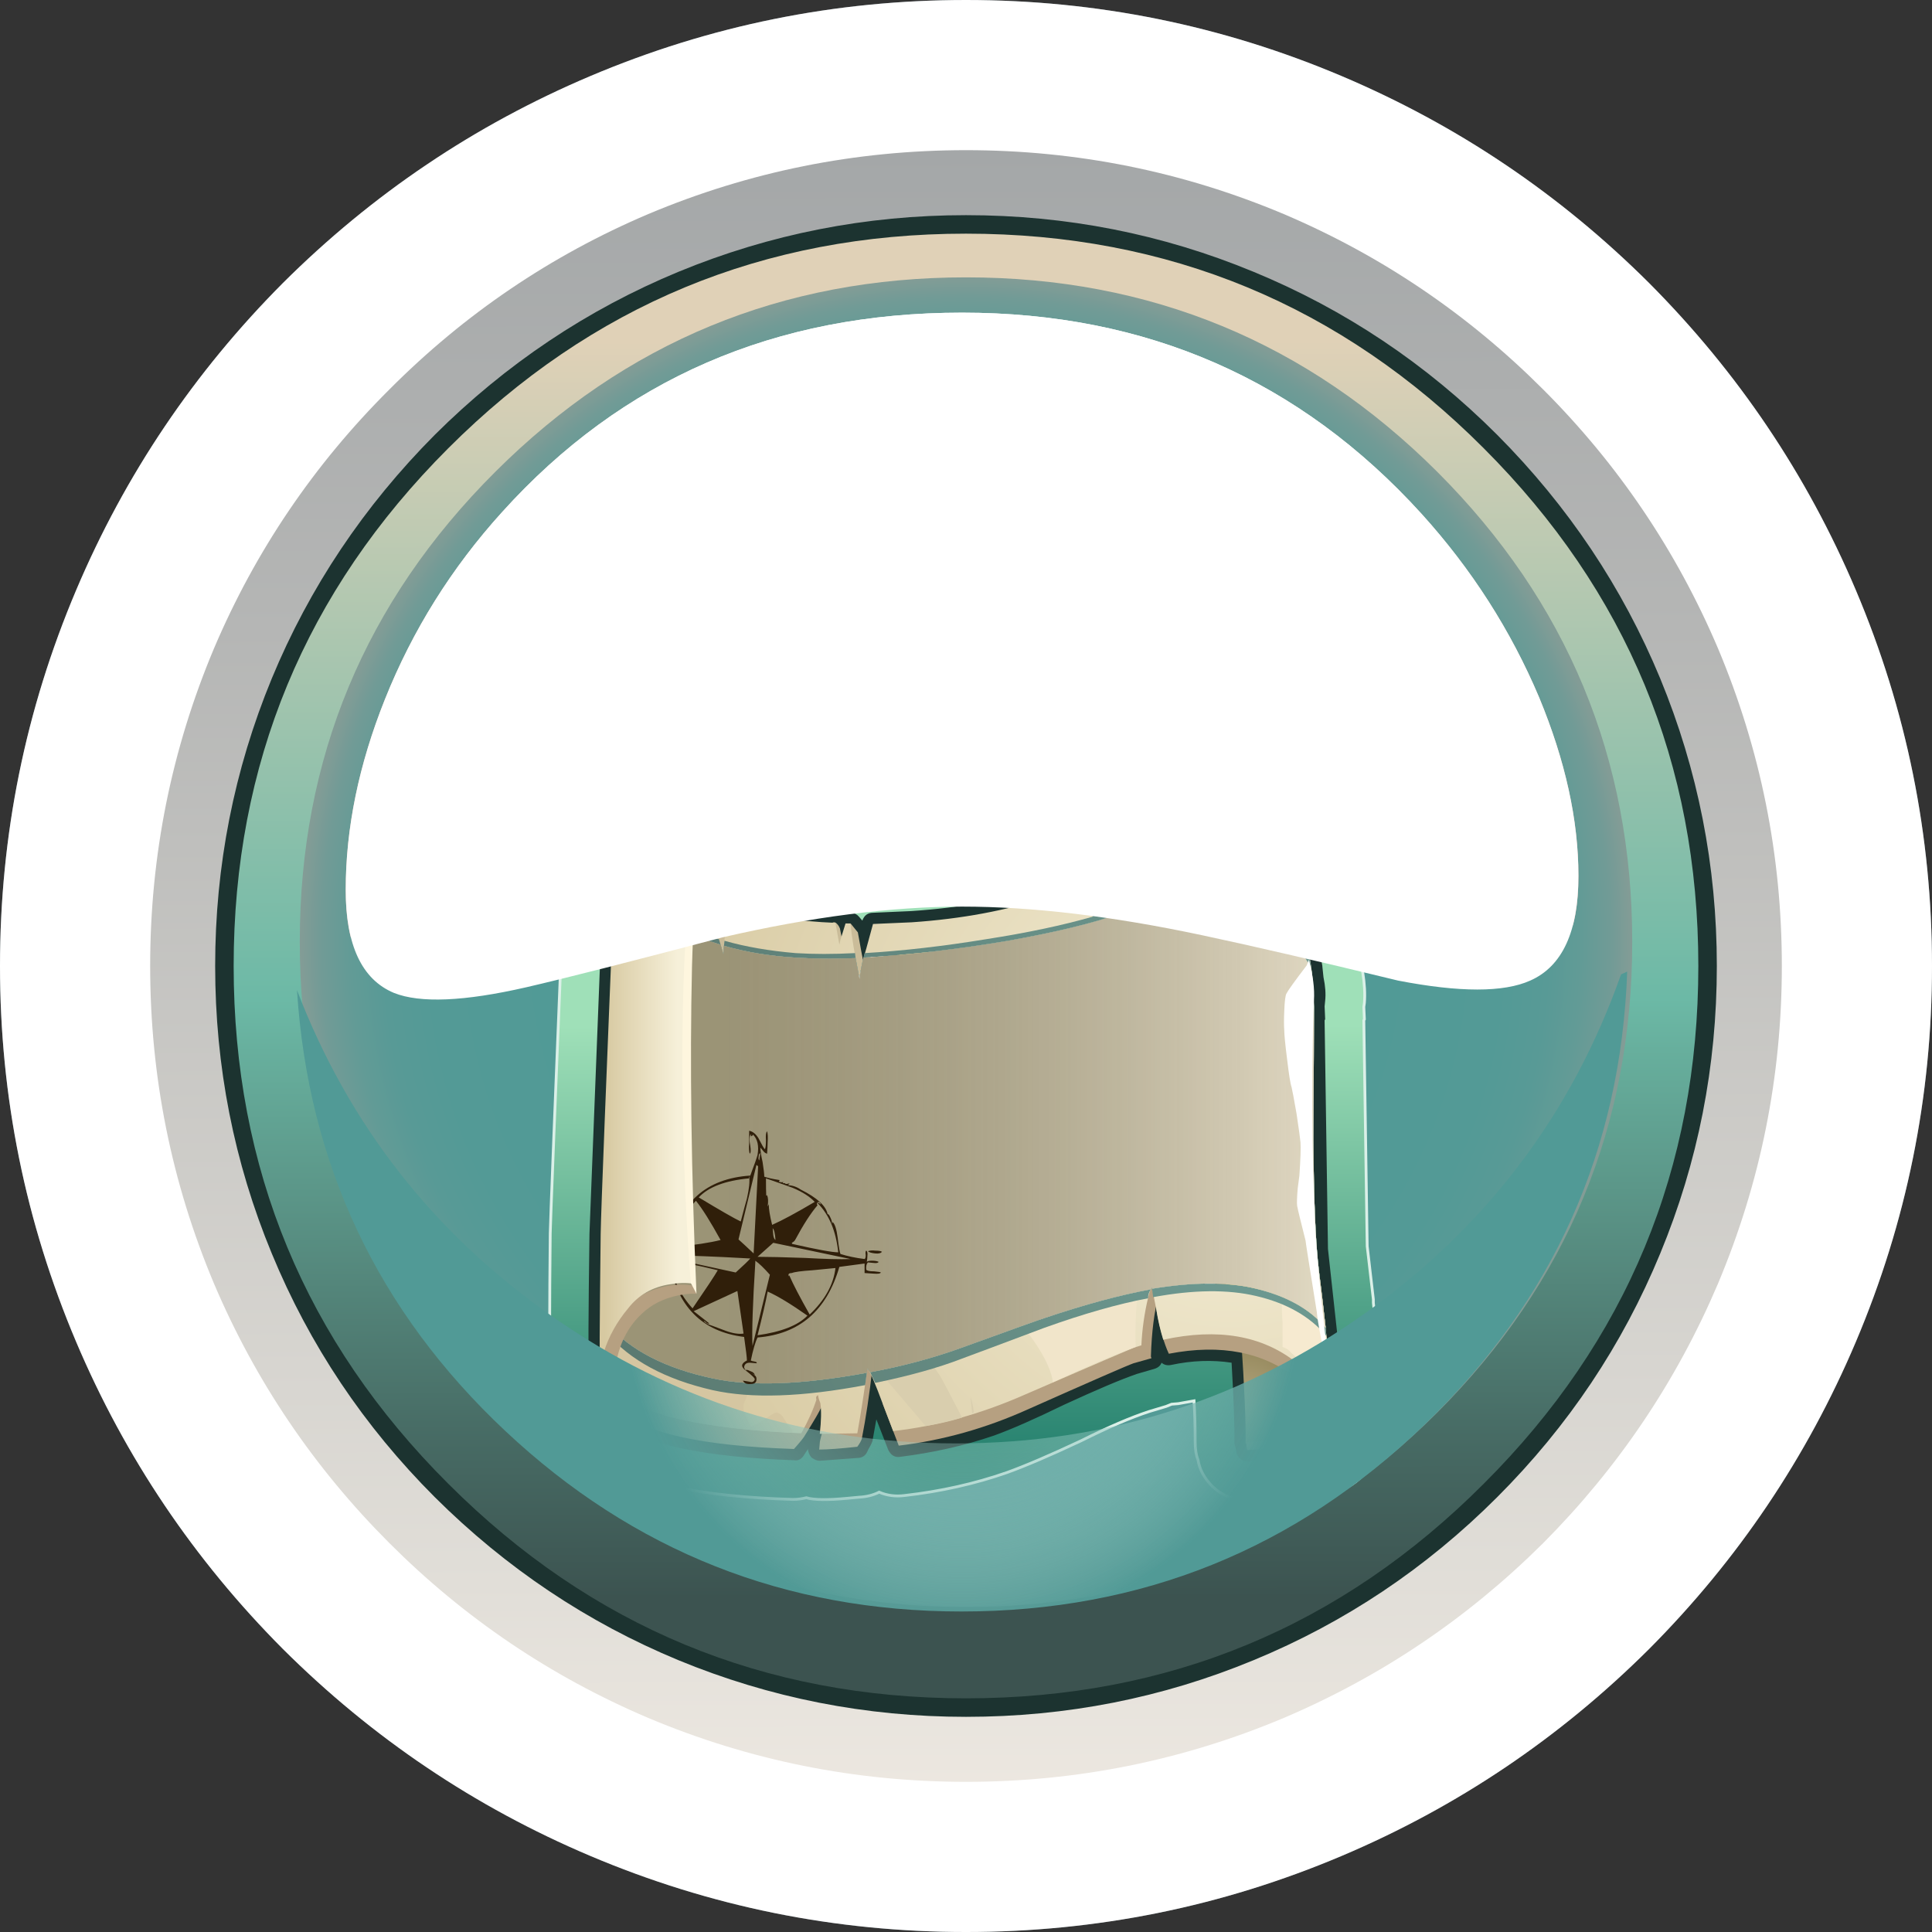 <?xml version="1.0" encoding="iso-8859-1"?>
<!-- Generator: Adobe Illustrator 15.1.0, SVG Export Plug-In . SVG Version: 6.00 Build 0)  -->
<!DOCTYPE svg PUBLIC "-//W3C//DTD SVG 1.1//EN" "http://www.w3.org/Graphics/SVG/1.1/DTD/svg11.dtd">
<svg version="1.1" id="Layer_26" xmlns="http://www.w3.org/2000/svg" xmlns:xlink="http://www.w3.org/1999/xlink" x="0px" y="0px"
	 width="172.4px" height="172.4px" viewBox="0 0 172.4 172.4" style="enable-background:new 0 0 172.4 172.4;" xml:space="preserve"
	>
<rect x="0" y="0" width="172.4" height="172.4" fill="#333333" stroke="none"/>
<symbol  id="FlashAICB_x2F_Layer_26_x2F__x3C_Path_x3E_" viewBox="0 -118.65 118.9 118.65">
	<g id="Layer_1_2_">
		
			<radialGradient id="SVGID_1_" cx="59.45" cy="-59.325" r="59.388" gradientTransform="matrix(1 0 0 -1 0 -118.65)" gradientUnits="userSpaceOnUse">
			<stop  offset="0" style="stop-color:#CCEFE7"/>
			<stop  offset="0.086" style="stop-color:#C2E8E0"/>
			<stop  offset="0.239" style="stop-color:#A6D6CF"/>
			<stop  offset="0.435" style="stop-color:#7BB8B2"/>
			<stop  offset="0.608" style="stop-color:#519A96"/>
			<stop  offset="0.804" style="stop-color:#539A96"/>
			<stop  offset="0.875" style="stop-color:#589A96"/>
			<stop  offset="0.925" style="stop-color:#629B96"/>
			<stop  offset="0.969" style="stop-color:#719B96"/>
			<stop  offset="1" style="stop-color:#839C96"/>
		</radialGradient>
		<path style="fill-rule:evenodd;clip-rule:evenodd;fill:url(#SVGID_1_);" d="M118.9-59.3c0-16.4-5.8-30.4-17.4-42
			c-11.6-11.567-25.617-17.35-42.05-17.35c-16.4,0-30.4,5.783-42,17.35C5.817-89.7,0-75.7,0-59.3c0,16.367,5.817,30.35,17.45,41.95
			C29.05-5.783,43.05,0,59.45,0C75.883,0,89.9-5.783,101.5-17.35C113.1-28.95,118.9-42.933,118.9-59.3z"/>
	</g>
</symbol>
<symbol  id="FlashAICB_x2F_Layer_26_x2F__x3C_Path_x3E__x5F_0" viewBox="0 -57.1 118.7 57.1">
	<g id="Layer_1_8_">
		
			<radialGradient id="SVGID_2_" cx="59.35" cy="-28.55" r="46.57" gradientTransform="matrix(1 0 0 -1 0 -57.1)" gradientUnits="userSpaceOnUse">
			<stop  offset="0" style="stop-color:#CCEFE7;stop-opacity:0"/>
			<stop  offset="0.094" style="stop-color:#C2E8E0;stop-opacity:0.078"/>
			<stop  offset="0.255" style="stop-color:#A6D6CF;stop-opacity:0.298"/>
			<stop  offset="0.467" style="stop-color:#7BB8B2;stop-opacity:0.647"/>
			<stop  offset="0.651" style="stop-color:#519A96"/>
		</radialGradient>
		<path style="fill-rule:evenodd;clip-rule:evenodd;fill:url(#SVGID_2_);" d="M95.5-30.35c10.733,7.7,18.283,17.733,22.65,30.1
			L118.7,0c-0.567-15.867-6.6-29.35-18.1-40.45C89.1-51.55,75.333-57.1,59.3-57.1c-15.7,0-29.267,5.367-40.7,16.1
			C7.2-30.3,1-17.183,0-1.65c4.6-12,12.183-21.7,22.75-29.1C33.55-38.317,45.567-42.1,58.8-42.1
			C72.333-42.1,84.567-38.183,95.5-30.35z"/>
	</g>
</symbol>
<symbol  id="FlashAICB_x2F_Layer_26_x2F__x3C_Path_x3E__x5F_1" viewBox="0 -61.294 110 61.294">
	<g id="Layer_1_7_">
		<path style="fill-rule:evenodd;clip-rule:evenodd;fill:#FFFFFF;" d="M106.5-34.35c2.333-5.633,3.5-10.933,3.5-15.9
			s-1.433-8.083-4.3-9.35c-2.367-1.066-6.3-1.066-11.8,0c-7.267,1.767-13.1,3.117-17.5,4.05C68.4-53.85,61.267-53,55-53
			c-6.333,0-13.467-0.917-21.4-2.75c-8.333-2.2-14.167-3.683-17.5-4.45c-5.533-1.267-9.467-1.433-11.8-0.5
			C1.433-59.5,0-56.433,0-51.5c0,5.5,1.167,11.167,3.5,17c2.467,6.167,5.95,11.733,10.45,16.7C24.65-5.933,38.333,0,55,0
			c16.467,0,30.133-5.983,41-17.95C100.467-22.883,103.967-28.35,106.5-34.35z"/>
	</g>
</symbol>
<symbol  id="FlashAICB_x2F_Layer_26_x2F__x3C_Path_x3E__x5F_2" viewBox="0.025 -38.15 4.225 38.15">
	<g id="Layer_1_5_">
		<path style="fill-rule:evenodd;clip-rule:evenodd;fill:#FFFFFF;" d="M2.05-0.5L2.25,0C2.617-1.4,2.767-2.6,2.7-3.6
			C2.633-4.833,2.583-7,2.55-10.1c-0.033-4.167,0.034-8.333,0.2-12.5c0.067-2.566,0.567-7.75,1.5-15.55
			c-0.8,3.633-1.233,5.883-1.3,6.75c-0.667,4.133-1,6.25-1,6.35c-0.434,1.7-0.684,2.733-0.75,3.1c-0.034,0.233-0.017,0.75,0.05,1.55
			l0.15,1.15c0.1,1.467,0.133,2.45,0.1,2.95c-0.033,0.367-0.15,1.216-0.35,2.55c-0.233,1.333-0.383,2.133-0.45,2.4
			c-0.1,0.267-0.233,1.1-0.4,2.5C0.133-7.517,0.05-6.667,0.05-6.3c-0.033,0.433-0.033,1.017,0,1.75C0.083-3.683,0.15-3.167,0.25-3
			C0.383-2.733,0.983-1.9,2.05-0.5z"/>
	</g>
</symbol>
<symbol  id="FlashAICB_x2F_Layer_26_x2F__x3C_Path_x3E__x5F_24" viewBox="0.019 -32.57 46.881 32.57">
	<g id="Layer_1_3_">
		<path style="fill-rule:evenodd;clip-rule:evenodd;fill:#FFFFFF;" d="M45.85-26.05c0.1-1.133,0.45-2.184,1.05-3.15h-0.95
			c-0.367,0.733-0.633,1.517-0.8,2.35c-0.6-0.1-1.283-0.3-2.05-0.6c-1.333-0.433-2.383-0.7-3.15-0.8
			c-2.034-0.267-3.733-0.067-5.1,0.6c-0.767,0.4-1.333,0.833-1.7,1.3L28.75-26l-1.1-0.05c-0.066-0.2-0.117-0.567-0.15-1.1
			c0-0.9-0.133-1.617-0.4-2.15c-0.667-1.4-1.967-2.367-3.9-2.9c-1.833-0.566-3.45-0.483-4.85,0.25
			c-0.833,0.467-1.367,1.017-1.6,1.65c-0.1,0.333-0.133,0.8-0.1,1.4c0.033,0.267,0.017,0.45-0.05,0.55c-0.1,0.2-0.633,0.3-1.6,0.3
			l-1.9-0.15c-0.767-0.133-1.733-0.5-2.9-1.1c-1.934-0.934-3.534-1.417-4.8-1.45L4.55-30.8c-1.667,0-2.867,0.367-3.6,1.1
			c-0.733,0.8-1.034,1.983-0.9,3.55c0.2,2.467,1.417,4.017,3.65,4.65l-0.1,0.35c-0.367,1.1-0.434,2.033-0.2,2.8
			s0.717,1.517,1.45,2.25c0.633,0.667,1.316,1.184,2.05,1.55c0.567,0.333,1.633,0.533,3.2,0.6c0.9,0,1.483,0.067,1.75,0.2
			c0,0.367-0.05,0.65-0.15,0.85h-0.25c-0.733,0-1.3,0.2-1.7,0.6c-0.533,0.5-0.767,1.35-0.7,2.55c0.167,2.5,1.967,3.833,5.4,4
			l0.05,0.7c0.067,1.433,0.267,2.566,0.6,3.4L15.15-2l0.1,0.65c0.3,0.5,0.6,0.934,0.9,1.3L17.3,0c-0.8-0.7-1.35-1.5-1.65-2.4
			c-0.167-0.533-0.3-1.434-0.4-2.7l-0.1-1.35c-1.5-0.066-2.633-0.267-3.4-0.6c-1.2-0.534-1.833-1.45-1.9-2.75
			c-0.033-1,0.117-1.667,0.45-2c0.233-0.233,0.65-0.35,1.25-0.35c0.333,0,0.567-0.067,0.7-0.2c0.167-0.167,0.283-0.483,0.35-0.95
			c0.1-0.467,0.083-0.767-0.05-0.9c-0.267-0.333-1.083-0.5-2.45-0.5c-1.4-0.066-2.35-0.233-2.85-0.5
			c-0.667-0.367-1.283-0.833-1.85-1.4c-0.633-0.667-1.05-1.316-1.25-1.95c-0.167-0.567-0.1-1.367,0.2-2.4
			c0.133-0.533,0.2-0.9,0.2-1.1c-2.267-0.434-3.5-1.817-3.7-4.15c-0.133-1.333,0.1-2.333,0.7-3c0.4-0.4,0.934-0.65,1.6-0.75
			c0.467-0.066,1.2-0.083,2.2-0.05c1.233,0.033,2.717,0.483,4.45,1.35c1.434,0.667,2.5,1.05,3.2,1.15c1.1,0.2,2.05,0.25,2.85,0.15
			c0.8-0.066,1.283-0.267,1.45-0.6c0.167-0.267,0.217-0.617,0.15-1.05c-0.034-0.467-0.017-0.833,0.05-1.1
			c0.167-0.467,0.583-0.867,1.25-1.2c1.2-0.667,2.6-0.733,4.2-0.2c1.7,0.533,2.85,1.383,3.45,2.55c0.167,0.333,0.283,0.95,0.35,1.85
			c0,0.934,0.117,1.483,0.35,1.65c0.6,0.3,2.4,0.284,5.4-0.05c0.733-0.067,1.15-0.183,1.25-0.35c0.3-0.433,0.783-0.8,1.45-1.1
			c1.233-0.6,2.783-0.783,4.65-0.55c0.633,0.067,1.617,0.317,2.95,0.75C44.2-26.283,45.217-26.05,45.85-26.05z"/>
	</g>
</symbol>
<symbol  id="FlashAICB_x2F_Layer_26_x2F__x3C_Path_x3E__x5F_2_x5F_0" viewBox="0 -55.75 110 55.75">
	<g id="Layer_1_6_">
		
			<linearGradient id="SVGID_3_" gradientUnits="userSpaceOnUse" x1="16163.356" y1="-53.855" x2="16219.132" y2="-53.855" gradientTransform="matrix(1.792918e-005 1 -1 -0.001 0.855 -16219.105)">
			<stop  offset="0.129" style="stop-color:#E1B7B1"/>
			<stop  offset="0.925" style="stop-color:#FFFFFF"/>
		</linearGradient>
		<path style="fill-rule:evenodd;clip-rule:evenodd;fill:url(#SVGID_3_);" d="M96-17.95c4.467-4.933,7.967-10.4,10.5-16.4
			c2.333-5.633,3.5-10.933,3.5-15.9c0-1.767-0.167-3.25-0.5-4.45c-1.833,11.034-7.217,20.85-16.15,29.45
			C82.783-15.117,70-10.05,55-10.05c-15.267,0-28.1-5.05-38.5-15.15c-9-8.733-14.35-18.917-16.05-30.55C0.15-54.55,0-53.133,0-51.5
			c0,5.5,1.167,11.167,3.5,17c2.467,6.167,5.95,11.733,10.45,16.7C24.65-5.933,38.333,0,55,0C71.467,0,85.133-5.983,96-17.95z"/>
	</g>
</symbol>
<symbol  id="FlashAICB_x2F_Layer_26_x2F__x3C_Path_x3E__x5F_6" viewBox="0 -43.798 64.1 43.798">
	<g id="Layer_1_4_">
		<path style="fill-rule:evenodd;clip-rule:evenodd;fill:#C9BF99;" d="M63.05-10.2c0-1.933-0.017-5.867-0.05-11.8
			c0.033-5.467,0.2-9.4,0.5-11.8l0.6-5.05c-1.4,1.7-3.533,2.883-6.4,3.55c-2.434,0.566-5.467,0.55-9.1-0.05v0.15l-0.1-0.2
			c-2.733-0.5-5.883-1.35-9.45-2.55c-0.433-0.133-2.95-1.033-7.55-2.7c-2.5-0.9-5.183-1.617-8.05-2.15l-0.25,0.35l-0.05-0.4
			c-5.8-1.066-10.383-1.233-13.75-0.5c-4.233,0.9-7.367,2.517-9.4,4.85L0.75-21c0.267,6.1,0.4,13.1,0.4,21L4.2-1.65
			c1.2-1.167,3.167-2.167,5.9-3l0.25-0.85l0.05,0.75c2-0.567,4.117-0.917,6.35-1.05c1.467-0.1,3.267-0.117,5.4-0.05L22.5-7.7
			c0.033,0.434,0.15,1.067,0.35,1.9c4.066,0.233,8.367,0.733,12.9,1.5c4.3,0.767,7.65,1.583,10.05,2.45c1.9,0.667,3.8,1.033,5.7,1.1
			c2,0.067,3.833-0.217,5.5-0.85l0.55-2.85l0.1,2.6c1.733-0.8,3.15-1.933,4.25-3.4l0.9-1.45C62.9-7.467,62.983-8.633,63.05-10.2z"/>
	</g>
</symbol>
<g>
	<path style="fill-rule:evenodd;clip-rule:evenodd;fill:#68757B;" d="M6.8,52.65c4.367-10.3,10.517-19.433,18.45-27.4
		c7.967-7.934,17.1-14.083,27.4-18.45C63.35,2.267,74.533,0,86.2,0c11.666,0,22.85,2.267,33.55,6.8
		c10.3,4.367,19.434,10.517,27.4,18.45c7.933,7.967,14.083,17.1,18.449,27.4c4.534,10.7,6.801,21.883,6.801,33.55
		s-2.267,22.85-6.801,33.55c-4.366,10.3-10.517,19.434-18.449,27.4c-7.967,7.933-17.101,14.083-27.4,18.449
		c-10.7,4.533-21.884,6.801-33.55,6.801c-11.667,0-22.85-2.268-33.55-6.801c-10.3-4.366-19.433-10.517-27.4-18.449
		c-7.933-7.967-14.083-17.101-18.45-27.4C2.267,109.05,0,97.867,0,86.2S2.267,63.35,6.8,52.65z"/>
	<path style="fill-rule:evenodd;clip-rule:evenodd;fill:#FFFFFF;" d="M6.8,52.65c4.367-10.3,10.517-19.433,18.45-27.4
		c7.967-7.934,17.1-14.083,27.4-18.45C63.35,2.267,74.533,0,86.2,0c11.666,0,22.85,2.267,33.55,6.8
		c10.3,4.367,19.434,10.517,27.4,18.45c7.933,7.967,14.083,17.1,18.449,27.4c4.534,10.7,6.801,21.883,6.801,33.55
		s-2.267,22.85-6.801,33.55c-4.366,10.3-10.517,19.434-18.449,27.4c-7.967,7.933-17.101,14.083-27.4,18.449
		c-10.7,4.533-21.884,6.801-33.55,6.801c-11.667,0-22.85-2.268-33.55-6.801c-10.3-4.366-19.433-10.517-27.4-18.449
		c-7.933-7.967-14.083-17.101-18.45-27.4C2.267,109.05,0,97.867,0,86.2S2.267,63.35,6.8,52.65z"/>
	<g>
		<g>
			
				<linearGradient id="SVGID_4_" gradientUnits="userSpaceOnUse" x1="-159.086" y1="86.201" x2="-13.486" y2="86.201" gradientTransform="matrix(6.869312e-006 -1 1 -0.001 1.857748e-005 4.683650e-004)">
				<stop  offset="0" style="stop-color:#ECE7E0"/>
				<stop  offset="0.122" style="stop-color:#E1DED8"/>
				<stop  offset="0.706" style="stop-color:#B5B6B5"/>
				<stop  offset="1" style="stop-color:#A4A7A8"/>
			</linearGradient>
			<path style="fill-rule:evenodd;clip-rule:evenodd;fill:url(#SVGID_4_);" d="M57.85,19.1c9.033-3.8,18.483-5.7,28.35-5.7
				c9.866,0,19.316,1.9,28.35,5.7c8.7,3.7,16.417,8.917,23.15,15.65c6.7,6.7,11.899,14.4,15.6,23.1c3.8,9.033,5.7,18.483,5.7,28.35
				c0,9.866-1.9,19.316-5.7,28.35c-3.7,8.7-8.899,16.417-15.6,23.15c-6.733,6.7-14.45,11.899-23.15,15.6
				c-9.033,3.8-18.483,5.7-28.35,5.7c-9.867,0-19.317-1.9-28.35-5.7c-8.7-3.7-16.4-8.899-23.1-15.6
				c-6.733-6.733-11.95-14.45-15.65-23.15c-3.8-9.033-5.7-18.483-5.7-28.35c0-9.867,1.9-19.317,5.7-28.35
				c3.7-8.7,8.917-16.4,15.65-23.1C41.45,28.017,49.15,22.8,57.85,19.1z"/>
		</g>
	</g>
</g>
<g>
	<g>
		
			<linearGradient id="SVGID_5_" gradientUnits="userSpaceOnUse" x1="-152.486" y1="86.201" x2="-20.136" y2="86.201" gradientTransform="matrix(7.555724e-006 -1 1 -0.001 2.115396e-004 4.683650e-004)">
			<stop  offset="0.074" style="stop-color:#3C5350"/>
			<stop  offset="0.192" style="stop-color:#486D66"/>
			<stop  offset="0.443" style="stop-color:#67AF9D"/>
			<stop  offset="0.478" style="stop-color:#6CB9A6"/>
			<stop  offset="0.922" style="stop-color:#E0D1B7"/>
		</linearGradient>
		<path style="fill-rule:evenodd;clip-rule:evenodd;fill:url(#SVGID_5_);" d="M133,39.45c12.934,12.933,19.4,28.517,19.4,46.75
			c0,18.267-6.467,33.866-19.4,46.8s-28.533,19.4-46.8,19.4c-18.267,0-33.867-6.467-46.8-19.4C26.467,120.066,20,104.467,20,86.2
			c0-18.233,6.467-33.817,19.4-46.75c12.934-12.934,28.533-19.4,46.8-19.4C104.467,20.05,120.066,26.517,133,39.45z"/>
		<path style="fill-rule:evenodd;clip-rule:evenodd;fill:#1C3330;" d="M132.4,40c-12.733-12.767-28.134-19.15-46.2-19.15
			C68.167,20.85,52.767,27.233,40,40S20.85,68.167,20.85,86.2c0,18.066,6.383,33.467,19.15,46.2
			c12.767,12.767,28.167,19.149,46.2,19.149c18.066,0,33.467-6.383,46.2-19.149c12.767-12.733,19.149-28.134,19.149-46.2
			C151.55,68.167,145.167,52.767,132.4,40z M38.8,38.8c6.367-6.333,13.617-11.183,21.75-14.55c8.167-3.367,16.717-5.05,25.65-5.05
			c8.967,0,17.517,1.683,25.649,5.05c8.167,3.367,15.417,8.217,21.75,14.55c6.334,6.367,11.184,13.617,14.551,21.75
			c3.366,8.167,5.05,16.717,5.05,25.65c0,8.967-1.684,17.517-5.05,25.649c-3.367,8.167-8.217,15.417-14.551,21.75
			c-6.333,6.334-13.583,11.184-21.75,14.551c-8.133,3.366-16.683,5.05-25.649,5.05c-8.934,0-17.483-1.684-25.65-5.05
			c-8.133-3.367-15.383-8.217-21.75-14.551c-6.333-6.333-11.183-13.583-14.55-21.75c-3.367-8.133-5.05-16.683-5.05-25.649
			c0-8.934,1.683-17.483,5.05-25.65C27.617,52.417,32.467,45.167,38.8,38.8z"/>
	</g>
	
		<use xlink:href="#FlashAICB_x2F_Layer_26_x2F__x3C_Path_x3E_"  width="118.9" height="118.65" y="-118.65" transform="matrix(1 0 0 -1 26.75 24.75)" style="overflow:visible;opacity:0.379;enable-background:new    ;"/>
</g>
<g>
	
		<linearGradient id="SVGID_6_" gradientUnits="userSpaceOnUse" x1="-132.799" y1="86.223" x2="-74.774" y2="86.223" gradientTransform="matrix(1.723395e-005 -1 1 -0.001 5.515847e-005 4.683650e-004)">
		<stop  offset="0" style="stop-color:#1E7B6A"/>
		<stop  offset="0.71" style="stop-color:#9FE0B8"/>
	</linearGradient>
	<path style="fill-rule:evenodd;clip-rule:evenodd;fill:url(#SVGID_6_);" d="M121.05,83.45c0.134,0.5,0.267,1.25,0.4,2.25l0.05,0.1
		l0.1,0.95c0.167,1.033,0.217,1.95,0.15,2.75l-0.05,0.35l0.05,1.101l-0.05,0.1l0.3,20.15l0.55,4.75v0.3l0.8,7.55l-0.05,0.3
		c0.101,1.134,0.117,2.117,0.05,2.95c-0.166,2.867-1.333,4.817-3.5,5.851c-1.233,0.566-3.017,0.866-5.35,0.899l-2.9,0.05l-0.3,0.051
		c-1.166,0-2.2-0.417-3.1-1.25c-0.733-0.733-1.167-1.533-1.3-2.4c-0.167-0.4-0.25-0.934-0.25-1.6c0-1.367-0.034-2.584-0.101-3.65
		l-1.399,0.25l-0.601,0.05l-0.5,0.2l-1.5,0.45c-1.633,0.533-3.649,1.399-6.05,2.6c-2.767,1.3-4.983,2.25-6.65,2.851
		c-2.866,1-5.917,1.683-9.149,2.05c-0.8,0.1-1.55,0-2.25-0.3c-0.534,0.267-1.133,0.416-1.8,0.449L75.6,133.7
		c-1.767,0.167-2.983,0.149-3.65-0.05c-0.4,0.1-0.8,0.149-1.2,0.149c-8.133-0.233-13.95-1.45-17.45-3.649L53,130
		c-1.167-0.633-2.1-1.583-2.8-2.85c-0.867-1.533-1.233-3.25-1.1-5.15h-0.05l0.05-0.25c-0.067-1.133-0.067-5.033,0-11.7
		c0-0.633,0.433-11.649,1.3-33.05c-0.033-0.967,0.267-1.9,0.9-2.8c0.467-1.1,1.25-1.917,2.35-2.45l0.3-0.3
		c2.033-1.934,4.633-2.9,7.8-2.9l1.2,0.05c1.633,0.233,2.783,1.05,3.45,2.45l0.35,0.7c0.467,0.934,0.6,1.917,0.4,2.95l-0.3,2.05
		c2.3,0.6,4.717,0.967,7.25,1.1c0.3-0.034,0.717-0.017,1.25,0.05h0.2L76,77.95c0.4,0,0.7,0.033,0.9,0.1
		c0.2-0.066,0.517-0.1,0.95-0.1l3.25-0.15c3.933-0.233,7.583-0.9,10.95-2l0.601-0.15L95.8,74.4l0.4-0.2l1.55-0.6l0.2-0.05
		c1.967-0.8,3.816-1.283,5.55-1.45h0.15c1.366-0.133,2.8-0.1,4.3,0.1c0.467,0.1,0.899,0.25,1.3,0.45c0.533,0,1.017,0.05,1.45,0.15
		l1.35,0.5c0.467,0.167,0.834,0.367,1.101,0.6c0.433,0.1,0.816,0.25,1.149,0.45c3.434,1.933,5.684,4.95,6.75,9.05V83.45z
		 M107.35,84.95v-0.1h-0.05l-0.1-0.5c-0.066-0.667-0.084-1.15-0.05-1.45c-1.167-0.333-2.051-0.95-2.65-1.85
		c-0.934,0.1-1.95,0.35-3.05,0.75c-0.733,1.167-1.767,1.85-3.101,2.05c-0.433,0.067-0.833,0.067-1.199,0L96.5,84.2
		c-0.7,0.366-1.467,0.517-2.3,0.45h-0.25c-3.834,1.133-7.934,1.85-12.3,2.15h-0.3c-0.233,1-0.767,1.817-1.6,2.45
		c-0.8,0.633-1.717,0.95-2.75,0.95c-0.933,0-1.767-0.25-2.5-0.75s-1.283-1.167-1.65-2c-0.4-0.233-0.717-0.483-0.95-0.75
		c-1.8-0.2-3.15-0.384-4.05-0.55c-0.633,0.567-1.35,0.95-2.15,1.15c-0.934,0.2-1.85,0.101-2.75-0.3c-0.9-0.367-1.6-0.967-2.1-1.8
		l-0.5-1.1c-0.434-0.133-0.833-0.367-1.2-0.7c-0.7,16.534-1.05,25.45-1.05,26.75L58,121.1c0.1,0.367,0.117,0.801,0.05,1.301v0.1
		c1.667,1.133,5.184,1.867,10.55,2.2v-0.05c0.233-0.268,0.433-0.601,0.6-1c0.433-0.834,1.033-1.467,1.8-1.9
		c0.8-0.434,1.65-0.633,2.55-0.6c0.267-0.733,0.717-1.367,1.35-1.9c0.633-0.5,1.35-0.816,2.15-0.95c0.967-0.133,1.9,0.017,2.8,0.45
		c0.867,0.467,1.517,1.133,1.95,2l0.15,0.25v0.05l0.3,0.601l0.75,2.1l0.1,0.2c1.7-0.367,3.383-0.884,5.05-1.55
		c1.033-0.4,2.517-1.067,4.449-2c2.601-1.233,4.534-2.084,5.801-2.551l0.3-1.949c0.2-1.033,0.717-1.9,1.55-2.601
		s1.767-1.05,2.8-1.05c1.101-0.033,2.066,0.283,2.9,0.95c0.8,0.667,1.333,1.517,1.6,2.55v0.2c1.601,0,3,0.133,4.2,0.399
		c0.733,0.167,1.35,0.45,1.85,0.851l-0.5-4.15l-0.35-24.6l-0.6,0.1c-1.134,0.101-2.15-0.183-3.051-0.85
		c-0.899-0.667-1.483-1.55-1.75-2.65V84.95l1.601-0.3L107.35,84.95z"/>
	<path style="fill-rule:evenodd;clip-rule:evenodd;fill:none;stroke:#DBF0E8;stroke-width:0.25;" d="M121.05,83.45
		c0.134,0.5,0.267,1.25,0.4,2.25l0.05,0.1l0.1,0.95c0.167,1.033,0.217,1.95,0.15,2.75l-0.05,0.35l0.05,1.101l-0.05,0.1l0.3,20.15
		l0.55,4.75v0.3l0.8,7.55l-0.05,0.3c0.101,1.134,0.117,2.117,0.05,2.95c-0.166,2.867-1.333,4.817-3.5,5.851
		c-1.233,0.566-3.017,0.866-5.35,0.899l-2.9,0.05l-0.3,0.051c-1.166,0-2.2-0.417-3.1-1.25c-0.733-0.733-1.167-1.533-1.3-2.4
		c-0.167-0.4-0.25-0.934-0.25-1.6c0-1.367-0.034-2.584-0.101-3.65l-1.399,0.25l-0.601,0.05l-0.5,0.2l-1.5,0.45
		c-1.633,0.533-3.649,1.399-6.05,2.6c-2.767,1.3-4.983,2.25-6.65,2.851c-2.866,1-5.917,1.683-9.149,2.05c-0.8,0.1-1.55,0-2.25-0.3
		c-0.534,0.267-1.133,0.416-1.8,0.449L75.6,133.7c-1.767,0.167-2.983,0.149-3.65-0.05c-0.4,0.1-0.8,0.149-1.2,0.149
		c-8.133-0.233-13.95-1.45-17.45-3.649L53,130c-1.167-0.633-2.1-1.583-2.8-2.85c-0.867-1.533-1.233-3.25-1.1-5.15h-0.05l0.05-0.25
		c-0.067-1.133-0.067-5.033,0-11.7c0-0.633,0.433-11.649,1.3-33.05c-0.033-0.967,0.267-1.9,0.9-2.8c0.467-1.1,1.25-1.917,2.35-2.45
		l0.3-0.3c2.033-1.934,4.633-2.9,7.8-2.9l1.2,0.05c1.633,0.233,2.783,1.05,3.45,2.45l0.35,0.7c0.467,0.934,0.6,1.917,0.4,2.95
		l-0.3,2.05c2.3,0.6,4.717,0.967,7.25,1.1c0.3-0.034,0.717-0.017,1.25,0.05h0.2L76,77.95c0.4,0,0.7,0.033,0.9,0.1
		c0.2-0.066,0.517-0.1,0.95-0.1l3.25-0.15c3.933-0.233,7.583-0.9,10.95-2l0.601-0.15L95.8,74.4l0.4-0.2l1.55-0.6l0.2-0.05
		c1.967-0.8,3.816-1.283,5.55-1.45h0.15c1.366-0.133,2.8-0.1,4.3,0.1c0.467,0.1,0.899,0.25,1.3,0.45c0.533,0,1.017,0.05,1.45,0.15
		l1.35,0.5c0.467,0.167,0.834,0.367,1.101,0.6c0.433,0.1,0.816,0.25,1.149,0.45c3.434,1.933,5.684,4.95,6.75,9.05V83.45z
		 M107.35,84.95v-0.1h-0.05l-0.1-0.5c-0.066-0.667-0.084-1.15-0.05-1.45c-1.167-0.333-2.051-0.95-2.65-1.85
		c-0.934,0.1-1.95,0.35-3.05,0.75c-0.733,1.167-1.767,1.85-3.101,2.05c-0.433,0.067-0.833,0.067-1.199,0L96.5,84.2
		c-0.7,0.366-1.467,0.517-2.3,0.45h-0.25c-3.834,1.133-7.934,1.85-12.3,2.15h-0.3c-0.233,1-0.767,1.817-1.6,2.45
		c-0.8,0.633-1.717,0.95-2.75,0.95c-0.933,0-1.767-0.25-2.5-0.75s-1.283-1.167-1.65-2c-0.4-0.233-0.717-0.483-0.95-0.75
		c-1.8-0.2-3.15-0.384-4.05-0.55c-0.633,0.567-1.35,0.95-2.15,1.15c-0.934,0.2-1.85,0.101-2.75-0.3c-0.9-0.367-1.6-0.967-2.1-1.8
		l-0.5-1.1c-0.434-0.133-0.833-0.367-1.2-0.7c-0.7,16.534-1.05,25.45-1.05,26.75L58,121.1c0.1,0.367,0.117,0.801,0.05,1.301v0.1
		c1.667,1.133,5.184,1.867,10.55,2.2v-0.05c0.233-0.268,0.433-0.601,0.6-1c0.433-0.834,1.033-1.467,1.8-1.9
		c0.8-0.434,1.65-0.633,2.55-0.6c0.267-0.733,0.717-1.367,1.35-1.9c0.633-0.5,1.35-0.816,2.15-0.95c0.967-0.133,1.9,0.017,2.8,0.45
		c0.867,0.467,1.517,1.133,1.95,2l0.15,0.25v0.05l0.3,0.601l0.75,2.1l0.1,0.2c1.7-0.367,3.383-0.884,5.05-1.55
		c1.033-0.4,2.517-1.067,4.449-2c2.601-1.233,4.534-2.084,5.801-2.551l0.3-1.949c0.2-1.033,0.717-1.9,1.55-2.601
		s1.767-1.05,2.8-1.05c1.101-0.033,2.066,0.283,2.9,0.95c0.8,0.667,1.333,1.517,1.6,2.55v0.2c1.601,0,3,0.133,4.2,0.399
		c0.733,0.167,1.35,0.45,1.85,0.851l-0.5-4.15l-0.35-24.6l-0.6,0.1c-1.134,0.101-2.15-0.183-3.051-0.85
		c-0.899-0.667-1.483-1.55-1.75-2.65V84.95l1.601-0.3"/>
	<path style="fill-rule:evenodd;clip-rule:evenodd;fill:#1C3330;" d="M99.2,76.8c1.866-0.7,3.45-1.116,4.75-1.25
		c1.066-0.1,2.217-0.066,3.45,0.1c0.3,0.067,0.533,0.233,0.699,0.5l0.2,0.35c0.367-0.267,0.717-0.4,1.05-0.4l1.45,0.45
		c0.334,0.134,0.55,0.367,0.65,0.7l0.8,0.05l0.35,0.1c2.601,1.5,4.284,3.784,5.051,6.85L118,86.2v0.05l0.1,0.95
		c0.167,0.8,0.217,1.5,0.15,2.1l-0.05,0.5l0.05,1.15l-0.05,0.1l0.3,20.4l1.35,12.35l-0.05,0.25c0.101,1.434,0.117,2.351,0.05,2.75
		c-0.033,1.533-0.583,2.533-1.649,3c-0.634,0.3-1.884,0.467-3.75,0.5c-1.267,0-2.283,0.033-3.05,0.101H111.3
		c-0.267,0-0.5-0.101-0.7-0.301c-0.199-0.199-0.3-0.449-0.3-0.75l-0.05-0.149l-0.1-0.45c0.033-1.3-0.051-3.684-0.25-7.15
		c-1.733-0.267-3.534-0.199-5.4,0.2c-0.333,0.067-0.616,0-0.85-0.2c-0.101,0.268-0.317,0.45-0.65,0.551l-1.55,0.449
		c-1.367,0.467-3.533,1.384-6.5,2.75c-2.601,1.268-4.684,2.184-6.25,2.75c-2.634,0.9-5.434,1.533-8.4,1.9
		c-0.466,0.066-0.816-0.15-1.05-0.65l-1.05-2.699l-0.35,1.949c-0.067,0.2-0.2,0.467-0.4,0.801c-0.167,0.467-0.483,0.699-0.95,0.699
		l-3.35,0.25c-0.233,0-0.483-0.1-0.75-0.3c-0.2-0.267-0.3-0.517-0.3-0.75l-0.3,0.45c-0.233,0.434-0.55,0.617-0.95,0.55
		c-7.867-0.267-13.167-1.366-15.9-3.3l-0.25-0.1c-0.4-0.233-0.784-0.601-1.15-1.101c-0.733-0.967-1.066-2.149-1-3.55v-0.1
		c-0.066-0.667-0.05-4.684,0.05-12.051c0.8-20.467,1.233-31.533,1.3-33.2c-0.033-0.333,0.133-0.667,0.5-1
		c0.167-0.667,0.533-1.033,1.1-1.1l0.85-0.8c1.033-1,2.367-1.617,4-1.85c0.833-0.133,1.55-0.167,2.15-0.1
		c0.367,0.067,0.633,0.25,0.8,0.55l0.35,0.7c0.1,0.2,0.117,0.417,0.05,0.65l-0.2,1.3c-0.167,1.167-0.317,2.5-0.45,4l0.9,0.35
		c0.2,0.067,0.333,0.15,0.4,0.25l0.3,0.25c0.233-0.133,0.483-0.167,0.75-0.1c2.367,0.7,5.3,1.15,8.8,1.35
		c0.3-0.067,0.583-0.017,0.85,0.15l0.4-0.1h0.45c0.333,0.067,0.583,0.2,0.75,0.4l0.3,0.35c0.167-0.466,0.483-0.7,0.95-0.7l3.4-0.15
		c4.534-0.3,8.467-1.033,11.8-2.2H93.9c0.1-0.2,0.267-0.333,0.5-0.4l2.05-0.8c0.233-0.133,0.467-0.183,0.7-0.15
		c0.1-0.133,0.233-0.233,0.399-0.3l1.45-0.6L99.2,76.8z M98.75,79.1l-0.1,0.5c-0.101,0.433-0.384,0.7-0.851,0.8
		c-0.434,0.067-0.767-0.1-1-0.5l-1.25,0.5v0.05c-0.133,0.3-0.316,0.5-0.55,0.6c-0.3,0.134-0.55,0.15-0.75,0.05l-0.45,0.05
		l-0.25-0.05c-3.666,1.167-7.7,1.9-12.1,2.2l-2.8,0.1l-0.5,1.8v0.1L78,85.95c-0.167,0.5-0.5,0.75-1,0.75
		c-0.533,0-0.85-0.25-0.95-0.75L75.7,84.3c-0.167,0.2-0.383,0.267-0.65,0.2c-0.533,0-0.85-0.25-0.95-0.75l-0.1-0.4
		c-2.9-0.133-5.617-0.517-8.15-1.15l-0.1,0.8c-0.067,0.5-0.333,0.8-0.8,0.9c-0.5,0.067-0.85-0.1-1.05-0.5
		c-0.267-0.433-0.433-0.833-0.5-1.2l-0.1-0.6l-0.2-0.2l-1.45-0.55c-0.433-0.167-0.65-0.5-0.65-1c0.1-1.133,0.317-3.067,0.65-5.8
		c-1.633,0-2.95,0.467-3.95,1.4l-1.1,1.1l-0.35,0.2l-0.2,0.3L55.9,77.2v0.05c-0.8,19.1-1.233,30.05-1.3,32.85
		c-0.1,6.467-0.117,10.283-0.05,11.45l0.05,0.5c-0.133,1.4,0.183,2.417,0.95,3.05c0.067,0,0.2,0.051,0.4,0.15
		c2.333,1.767,7.133,2.783,14.4,3.05l0.65-0.75l1.35-2.35c0.233-0.434,0.6-0.601,1.1-0.5c0.466,0.066,0.733,0.366,0.8,0.899
		c0.033,0.434,0.017,1.101-0.05,2c0.1,0.2,0.117,0.417,0.05,0.65v0.05l1.65-0.149V128.1l0.9-5.5c0.067-0.5,0.333-0.783,0.8-0.85
		c0.533-0.066,0.9,0.117,1.1,0.55l0.05,0.15l2.1,5.45c2.633-0.367,5.1-0.967,7.4-1.801c1.434-0.5,3.384-1.35,5.85-2.55
		c3.367-1.533,5.617-2.483,6.75-2.85l0.9-0.25c0.066-1.567,0.2-2.867,0.4-3.9c0.133-0.533,0.449-0.8,0.949-0.8
		c0.567,0,0.9,0.267,1,0.8L104.7,119l0.05,0.15v0.1l0.2,0.45c1.1-0.167,2.083-0.25,2.95-0.25c1.1,0,2.149,0.1,3.149,0.3
		c0.5,0.133,0.75,0.45,0.75,0.95c0.233,2.8,0.351,5.35,0.351,7.649l2.25-0.05c1.6-0.033,2.583-0.133,2.949-0.3
		c0.301-0.167,0.483-0.617,0.551-1.35c0-0.967-0.051-1.95-0.15-2.95v-0.2l-1.15-10.85l-0.35-22.801
		c-0.033-0.066-0.033-0.116,0-0.149v-0.5c0.033-0.367,0-0.967-0.1-1.8l-0.101-0.9v-0.05l-0.35-1.65c-0.601-2.333-1.783-4.1-3.55-5.3
		l-0.101,1.25c-0.066,0.533-0.383,0.833-0.95,0.9c-0.566,0-0.899-0.267-1-0.8l-0.55-2.6l-0.05-0.05l-0.3,0.65
		c-0.101,0.466-0.384,0.7-0.851,0.7c-0.433,0.033-0.767-0.15-1-0.55l-0.75-1.4c-0.733-0.1-1.55-0.117-2.449-0.05
		c-1.301,0.167-2.7,0.533-4.2,1.1l-0.2,0.1L98.75,79.1z M112.5,84.7c-0.167,0.2-0.384,0.316-0.65,0.35h-0.1
		c-0.533,0-0.85-0.25-0.95-0.75l-0.05-0.15l-0.1-0.5c-0.134-0.533,0.066-0.917,0.6-1.15c0.5-0.167,0.9-0.05,1.2,0.35l0.149,0.25
		c0.134,0.133,0.2,0.333,0.2,0.6l-0.05,0.35C112.75,84.316,112.667,84.533,112.5,84.7z"/>
	<g>
		
			<radialGradient id="SVGID_7_" cx="132.338" cy="-102.612" r="6.99" gradientTransform="matrix(0.063 0.998 1.057 -0.066 210.829 -13.232)" gradientUnits="userSpaceOnUse">
			<stop  offset="0" style="stop-color:#B4A881"/>
			<stop  offset="1" style="stop-color:#8D8053"/>
		</radialGradient>
		<path style="fill-rule:evenodd;clip-rule:evenodd;fill:url(#SVGID_7_);" d="M110.2,113.1L110,110.7l1.55,1.35
			c0.967,0.8,2.283,2.467,3.95,5c2.066,3.167,3.167,5.767,3.3,7.8c0.134,2.033-0.383,3.217-1.55,3.551
			c-2.134,0.133-4.167,0.267-6.1,0.399c0.033-1.8-0.101-4.933-0.4-9.399C110.45,115.4,110.267,113.3,110.2,113.1z"/>
		<path style="fill-rule:evenodd;clip-rule:evenodd;fill:#CABC99;" d="M114.8,88.05L110.9,82.4l0.399-3.95
			c0.033-0.134,0.167-0.2,0.4-0.2c0.133,0,0.267,0,0.399,0l2.051,3.8L114.8,88.05z"/>
		<path style="fill-rule:evenodd;clip-rule:evenodd;fill:#CABC99;" d="M109.05,77.25l0.351-0.1c-0.134,3.967-0.184,6.15-0.15,6.55
			l-10.5,1.35l-2.25-4.8c0-0.167,0-0.367,0-0.6c0.066-0.433,0.2-0.716,0.4-0.85c0.199-0.133,0.449,0.067,0.75,0.6
			c0.433,0.767,0.733,1.217,0.899,1.35c0.467,0.467,1.233,0.017,2.3-1.35l6.851,0.9l0.55-1.7
			C108.483,77.9,108.75,77.45,109.05,77.25z"/>
		<path style="fill-rule:evenodd;clip-rule:evenodd;fill:#CABC99;" d="M94.95,82.65l-1.4-0.55c-0.033-0.267-0.05-0.567-0.05-0.9
			c0-0.6,0.15-0.95,0.45-1.05c0.467-0.167,0.85-0.033,1.149,0.4L95.4,81.2L94.95,82.65z"/>
		<path style="fill-rule:evenodd;clip-rule:evenodd;fill:#CABC99;" d="M74.15,88.75c0-0.033-0.066-1.033-0.2-3
			c-0.133-1.833-0.1-2.9,0.1-3.2c0.233-0.3,0.45-0.333,0.65-0.1c0.1,0.1,0.183,0.233,0.25,0.4l0.35,1.75l0.6-2.2l0.65,0.8l0.3,1.65
			c0.267,1.5,0.6,2.917,1,4.25L74.15,88.75z"/>
		<path style="fill-rule:evenodd;clip-rule:evenodd;fill:#CABC99;" d="M66.05,84.55l0.55,4.25c-0.934,0.101-1.483,0.134-1.65,0.101
			c-0.133-0.033-0.417-0.483-0.85-1.351c-0.434-0.833-0.65-1.35-0.65-1.55c-0.034-0.233,0.033-2.05,0.2-5.45l0.6,0.6L64.4,82
			C64.5,82.533,65.05,83.383,66.05,84.55z"/>
		<path style="fill-rule:evenodd;clip-rule:evenodd;fill:#B6A081;" d="M84.55,102.15c4.5-0.067,9.934-0.467,16.3-1.2
			c3.601-0.434,9.017-1.101,16.25-2c-0.066,7.667,0.117,12.967,0.551,15.899c1.166,7.733,1.55,11.768,1.149,12.101
			c-0.533-1.4-1.55-2.7-3.05-3.9c-2.967-2.399-6.783-3.149-11.45-2.25c-0.434-0.933-0.8-2.217-1.1-3.85
			c-0.066-0.233,0.017-0.617,0.25-1.15c0.2-0.6,0.3-1,0.3-1.2c-0.233,0.367-0.35,0.684-0.35,0.95c-0.4,1.467-0.634,3.3-0.7,5.5
			l0.05,0.15l-1.6,0.45c-0.567,0.199-3.7,1.566-9.4,4.1c-3.767,1.7-7.617,2.783-11.55,3.25l-1.4-3.65
			c-0.267-1.767-0.583-2.85-0.95-3.25c-0.267,2.334-0.583,4.434-0.95,6.301c-0.066,0.199-0.2,0.433-0.4,0.699
			c-1.533,0.167-2.667,0.25-3.4,0.25l0.05-0.55c0-0.233,0.167-0.85,0.5-1.85c0.3-0.934,0.417-1.583,0.35-1.95
			c-0.133-0.3-0.2-0.533-0.2-0.7c-0.133,0.101-0.183,0.25-0.15,0.45c-0.167,0.467-0.433,1.017-0.8,1.65
			c-0.233,0.399-0.567,0.949-1,1.649c-0.1,0.2-0.434,0.617-1,1.25c-8.2-0.267-13.467-1.433-15.8-3.5c0.034-0.1-0.066-0.583-0.3-1.45
			c-0.233-0.866-0.35-1.333-0.35-1.399c0.063-0.509,0.188-1.033,0.375-1.575L54.05,122.4l0.9-21.301
			c1.633,0.101,4.033,0.25,7.2,0.45c2.5,0.101,6.233,0.25,11.2,0.45C77.717,102.133,81.45,102.184,84.55,102.15z"/>
		<path style="fill-rule:evenodd;clip-rule:evenodd;fill:#B6A081;" d="M111.2,128.7c3.566-0.267,5.5-0.45,5.8-0.55
			c1.1-0.434,1.434-1.634,1-3.601c0.566,0.634,0.85,0.967,0.85,1c0.134,2.033-0.366,3.2-1.5,3.5c-2.1,0.101-4.116,0.217-6.05,0.351
			C111.233,129.167,111.2,128.934,111.2,128.7z"/>
		<path style="fill-rule:evenodd;clip-rule:evenodd;fill:#B6A081;" d="M117.8,128.5c-0.533,0.833-0.533,0.617,0-0.65
			c0.334-0.8,0.3-1.666-0.1-2.6l-0.7-1.15l1.5,1.2C118.767,125.9,118.533,126.967,117.8,128.5z"/>
		
			<radialGradient id="SVGID_8_" cx="106.156" cy="-103.225" r="54.897" gradientTransform="matrix(0.063 0.998 0.991 -0.062 205.359 -12.948)" gradientUnits="userSpaceOnUse">
			<stop  offset="0" style="stop-color:#F6F0D9"/>
			<stop  offset="1" style="stop-color:#D7C9A1"/>
		</radialGradient>
		<path style="fill-rule:evenodd;clip-rule:evenodd;fill:url(#SVGID_8_);" d="M102.45,76.8c1.566-0.333,3.166-0.383,4.8-0.15
			c0.5,0.833,0.95,1.7,1.35,2.6l0.801-2.1l1.05,0.35c0.133,0.867,0.217,1.333,0.25,1.4l1.05,5.2l0.2-4.8l0.149-1.05
			c2,1.133,3.4,2.816,4.2,5.05c0.601,1.634,0.917,3.817,0.95,6.55c0,1.934-0.017,5.867-0.05,11.801c0.033,5.467,0.2,9.399,0.5,11.8
			c0.5,3.8,0.899,7.833,1.2,12.1c-0.567-1.433-1.634-2.75-3.2-3.95c-3.066-2.433-7.033-3.116-11.9-2.05
			c-0.267-0.866-0.467-1.733-0.6-2.6c-0.233-1.167-0.367-1.867-0.4-2.101c-0.166,0.268-0.283,0.584-0.35,0.95
			c-0.334,1.4-0.533,2.817-0.601,4.25l-0.649,0.2c-0.267,0.1-3.517,1.5-9.75,4.2c-3.934,1.733-7.85,2.816-11.75,3.25l-0.9-2.351
			c-0.7-1.899-1.167-2.982-1.4-3.25c-0.267,2-0.566,3.934-0.9,5.801l-3.35,0.05c0.133-1.167,0.15-2.083,0.05-2.75
			c-0.133-0.333-0.2-0.567-0.2-0.7c-0.167,0.066-0.217,0.2-0.15,0.4c-0.3,0.933-0.75,1.933-1.35,3
			c-8.333-0.367-13.75-1.518-16.25-3.45c0.067-0.533-0.05-0.833-0.35-0.9c-0.251-0.094-0.368-0.369-0.35-0.825
			c0.01,0.046,0.126-0.463,0.35-1.524l-0.85,1.2l0.9-21.75c0.2-4.067,0.316-9.367,0.35-15.9l0.05-8.55l0.25-0.4
			c0.233-0.133,0.6,0.15,1.1,0.85c0.367,0.5,1.083,1.083,2.15,1.75c1.333,0.8,2.933,1.517,4.8,2.15l0.05,0.8
			c0.066,1.167,0.35,2.433,0.85,3.8c0.133-1.867,0.267-3.083,0.4-3.65c0-0.066,0.066-0.233,0.2-0.5c2.967,0.767,6.1,1.217,9.4,1.35
			l0.35,1.95l0.1-0.45l0.45-1.45h0.45c0.067,1,0.333,2.65,0.8,4.95c0.033-0.633,0.233-1.533,0.6-2.7l0.6-2.2
			c0.733-0.033,1.883-0.083,3.45-0.15c4.433-0.3,8.466-1.05,12.1-2.25l0.5,0.1l0.5,0.4l0.3-0.95l2.15-0.8l0.6,3
			c0.066-0.4,0.083-0.866,0.05-1.4c-0.033-0.3,0.084-0.966,0.351-2C99.866,77.6,101.384,77.066,102.45,76.8z"/>
		<path style="fill-rule:evenodd;clip-rule:evenodd;fill:#D9CEAE;" d="M80.15,118.5l0.4-0.2c0.133-0.033,0.284-0.133,0.45-0.3
			l1.2-0.95c0.6-0.433,1.117-1.1,1.55-2c0.467-1.066,0.833-1.85,1.1-2.35l0.2,2.8l-0.4-1.5c-0.167,0-0.467,0.434-0.9,1.3
			c-0.233,0.467-0.483,0.983-0.75,1.55l-0.6,1c-0.333,0.533-0.5,0.9-0.5,1.101c-0.033,0.399,0.25,1.1,0.85,2.1
			c0.333,0.533,0.717,1.117,1.15,1.75c0.167,0.267,0.817,1.5,1.95,3.7c-0.967,0.3-2.05,0.55-3.25,0.75l-4.05-4.75
			c0.633-0.7,1.117-1.816,1.45-3.35C80.033,118.816,80.083,118.6,80.15,118.5z"/>
		<path style="fill-rule:evenodd;clip-rule:evenodd;fill:#D9CEAE;" d="M86.9,126l-0.15,0.15L86.6,124.6
			C86.733,125.033,86.833,125.5,86.9,126z"/>
		<path style="fill-rule:evenodd;clip-rule:evenodd;fill:#D9CFAE;" d="M72.85,92.5l0.7-0.65c0.133,0.9,0.567,3.367,1.3,7.4L76,105
			l-0.8,1.6c-0.767,0.167-1.367,0.25-1.8,0.25c-0.267-0.033-0.6-0.116-1-0.25c-0.5-0.166-0.816-0.267-0.95-0.3l-0.35-0.05
			c-0.067-0.033-0.4-0.6-1-1.7c-0.367-0.533-0.65-0.967-0.85-1.3c-0.367-0.6-0.55-1.083-0.55-1.45l1.2-5.3
			c0.067-0.2,0.117-0.316,0.15-0.35c0.133-0.134,0.367-0.301,0.7-0.5c0.5-0.434,0.85-0.851,1.05-1.25
			C72.167,93.5,72.517,92.867,72.85,92.5z"/>
		<path style="fill-rule:evenodd;clip-rule:evenodd;fill:#D5C6A1;" d="M60.75,113c0.9-0.066,1.583-0.066,2.05,0
			c0.867,0.1,1.95,0.434,3.25,1c0.233,0.1,0.367,0.167,0.4,0.2c0.033,0.033,0.083,0.183,0.15,0.45c0.367,1.199,0.6,2.583,0.7,4.149
			c0.067,1.067,0.233,2.017,0.5,2.851c-0.167,0.066-0.283,0.416-0.35,1.05l-0.95,2.25c-0.167,0.3-0.2,0.633-0.1,1
			c0.033,0.066,0.167,0.383,0.4,0.95c0.067,0.199,0.133,0.316,0.2,0.35c0.1,0.066,0.517-0.133,1.25-0.6l0.5-0.351
			c0.267-0.167,0.45-0.25,0.55-0.25c0.133,0,0.3,0.101,0.5,0.3l0.55,0.851l0.35,0.399c0.033,0.101,0.033,0.184,0,0.25
			c-7.867-0.399-13.017-1.533-15.45-3.399c0.067-0.533-0.05-0.833-0.35-0.9c-0.251-0.094-0.368-0.369-0.35-0.825
			c0.01,0.046,0.126-0.463,0.35-1.524l-0.85,1.2l0.4-10.551L60.75,113z"/>
		<path style="fill-rule:evenodd;clip-rule:evenodd;fill:#D5C6A1;" d="M55.35,76.2l0.25-0.4c0.233-0.133,0.6,0.15,1.1,0.85
			c0.5,0.633,1.383,1.3,2.65,2l4.8,5.25l0.15,0.45l-0.05,1.7c0.1,1,0.6,2.017,1.5,3.05c0.167,0.167,0.35,0.233,0.55,0.2
			c0.133,0,0.367-0.033,0.7-0.1c0.133,0.333,0.183,0.566,0.15,0.7l0.4,2.85L67,92.5c-1.267-0.233-2.233-0.467-2.9-0.7
			c-0.867-0.366-1.533-0.649-2-0.85c-0.833-0.333-1.517-0.567-2.05-0.7c-0.167-0.133-0.367-0.167-0.6-0.1L55.1,97.05
			c0.133-3.899,0.217-8.55,0.25-13.95V76.2z"/>
		<path style="fill-rule:evenodd;clip-rule:evenodd;fill:#D5C6A1;" d="M54.75,105.45l0.1-2.55c1.433,0.1,3.583,0.217,6.45,0.35
			c0.6,0.133,1.267,0.117,2-0.05c0-0.067,0.184-0.517,0.55-1.351c0.433-0.933,0.7-1.616,0.8-2.05c0.3-1.3,0.783-2.467,1.45-3.5
			c0.367-0.633,0.9-1.35,1.6-2.149l0.05-0.051l0.15,1.351l0.05,0.1l-0.5,0.7c-0.633,1.066-1.133,1.95-1.5,2.65l-1.55,3.25
			c-0.033,0.166-0.017,0.566,0.05,1.199L64.4,106c0,0.1,0,0.267,0,0.5c0,0.1-0.033,0.2-0.1,0.3c-0.333,0.333-0.683,0.567-1.05,0.7
			c-1.867,1-3.383,1.65-4.55,1.95c-0.267,0.133-0.567,0.2-0.9,0.2l-0.15,0.05c-0.5-0.3-1.2-1.15-2.1-2.55L54.75,105.45z"/>
		<path style="fill-rule:evenodd;clip-rule:evenodd;fill:#F1E5CA;" d="M98.35,110.55c0.5,0.367,1.617,1.083,3.351,2.15l-0.25,3.2
			c-0.134,1.933-0.167,3.366-0.101,4.3l-0.149,0.05c-1.601,0.566-4.017,1.6-7.25,3.1L93.9,123c-0.233-1.033-0.867-2.267-1.9-3.7
			c-0.3-0.333-0.517-0.583-0.65-0.75c-0.233-0.3-0.35-0.583-0.35-0.85l-0.15-2.351c-0.199-0.933-0.216-1.533-0.05-1.8
			c0.134,0,0.267-0.066,0.4-0.2c0.934-0.833,1.483-1.35,1.649-1.55c0.733-0.733,1.317-1.267,1.75-1.6c0.733-0.667,1.4-1.067,2-1.2
			l0.301,0.3C97.366,109.767,97.85,110.184,98.35,110.55z"/>
		<path style="fill-rule:evenodd;clip-rule:evenodd;fill:#F1E5CA;" d="M87.9,88.3c0.033-0.033,0.133-0.149,0.3-0.35
			c0.1-0.101,0.399-0.717,0.899-1.85c0.434-1.034,0.7-1.633,0.801-1.8c0.066,0,0.216,0.184,0.449,0.55
			c0.334,0.433,0.817,0.9,1.45,1.4c0.367,0.267,0.917,0.667,1.65,1.2c0.267,0.233,0.434,0.45,0.5,0.649
			c0.366,1.334,0.666,2.567,0.899,3.7c0.067,0.533,0.217,1.333,0.45,2.4v0.1l-5.35,7.65l-0.15-0.3
			c-0.066-0.167-0.149-0.584-0.25-1.25c-0.033-0.101-0.434-1.117-1.2-3.051l-0.5-1.149c-0.1-0.2-0.133-0.367-0.1-0.5
			c-0.033,0.066-0.05,0.017-0.05-0.15l-0.05-1.95c-0.067-1.6-0.034-2.967,0.1-4.1C87.75,88.867,87.8,88.467,87.9,88.3z"/>
		<path style="fill-rule:evenodd;clip-rule:evenodd;fill:#EEE2C7;" d="M79.25,104.35c0.1-0.8,0.133-1.3,0.1-1.5
			c0.066-0.033,0.183-0.017,0.35,0.051c0.267,0.066,0.8,0.25,1.6,0.55c0.267,0.133,0.784,0.35,1.55,0.649l0.15,0.25v0.25
			c0.033,0.2,0.217,0.551,0.55,1.051c0.7,1.166,1.184,2.116,1.45,2.85c0.3,0.867,0.467,1.417,0.5,1.65l-2.7,4.5l-1.9,0.149l-0.4-1.2
			c-0.367-0.933-0.883-1.967-1.55-3.1c-0.267-0.4-0.434-0.7-0.5-0.9l0.05-0.8C78.867,106.833,79.117,105.35,79.25,104.35z"/>
		<path style="fill-rule:evenodd;clip-rule:evenodd;fill:#E6DBBA;" d="M73.55,91.85c-0.2-1.399-0.316-2.482-0.35-3.25
			c-0.2-0.333-0.2-0.633,0-0.899c0,0.1,0.05,0.167,0.15,0.2c0.2,0.166,0.467,0.449,0.8,0.85c0.1,0.1,0.517,0.566,1.25,1.4
			c0.5,0.566,0.934,1.017,1.3,1.35c0.533,0.467,0.816,0.767,0.85,0.9l0.05,2c-0.067,1.333-0.2,3.316-0.4,5.949
			c0,0.934,0.05,1.867,0.15,2.801l-0.95,4.05l-0.05-0.15l-1.5-7.8C74.117,95.217,73.683,92.75,73.55,91.85z"/>
		<path style="fill-rule:evenodd;clip-rule:evenodd;fill:#F6EAD0;" d="M111.75,85.85l2.7-2.85c0.333-0.467,0.7-0.917,1.1-1.35
			c1.066,1.867,1.634,4.6,1.7,8.2c0,1.934-0.017,5.867-0.05,11.801c0.033,5.467,0.2,9.399,0.5,11.8
			c0.434,3.267,0.816,7.017,1.149,11.25c-1.267-1.667-2.483-3-3.649-4c-0.167-0.233-0.417-0.4-0.75-0.5V118.1
			c-0.066-0.933-0.084-1.616-0.05-2.05c0.666,0.134,1.216,0,1.649-0.399c0.267-0.2,0.384-0.5,0.351-0.9
			c-0.101-0.467-0.167-0.833-0.2-1.1l-0.601-1.95c-0.166-0.601-0.3-1.067-0.399-1.4c-0.167-0.6-0.351-1.033-0.55-1.3l-0.15-0.1
			l-0.15-6.15c-0.699-1.167-1.216-2.783-1.55-4.85l-0.399-0.15c0.433-1.533,0.649-2.684,0.649-3.45
			c0.033-1.167-0.217-2.483-0.75-3.95c-0.233-0.6-0.783-1.85-1.649-3.75C110.917,86.5,111.283,86.25,111.75,85.85z"/>
		<path style="fill-rule:evenodd;clip-rule:evenodd;fill:#EDE5CB;" d="M106,103.15c-0.366-0.567-0.533-1-0.5-1.301
			c0.267-0.5,0.566-0.949,0.9-1.35c0.566-0.667,1.066-1.4,1.5-2.2c0.366-0.833,0.649-1.467,0.85-1.899
			c0.434,0.199,1.066,0.55,1.9,1.05c0.233,0.1,0.517,0.167,0.85,0.2c0.2,0.033,0.5,0.066,0.9,0.1l0.399,0.15
			c0.334,2.066,0.851,3.683,1.55,4.85l0.2,8.5l-1.2,0.1c-1.267,0.067-2.183,0.033-2.75-0.1c-0.199-0.066-0.316-0.117-0.35-0.15
			c-0.033-0.133-0.083-0.283-0.15-0.449c-0.466-1-1.133-2.25-2-3.75C106.967,104.9,106.267,103.65,106,103.15z"/>
		<path style="fill-rule:evenodd;clip-rule:evenodd;fill:#DAD4B6;" d="M97.9,78.4c2.699-1.1,4.75-1.716,6.149-1.85
			c-0.934,1.967-1.717,4.3-2.35,7c-0.3,1.333-0.55,2.567-0.75,3.7c-0.101,1.033-0.134,1.633-0.101,1.8
			c-0.333-0.267-0.517-0.583-0.55-0.95c-0.767-1.767-1.416-3.633-1.95-5.6l-0.699-3.1L97.9,78.4z"/>
		
			<radialGradient id="SVGID_9_" cx="118.95" cy="100.65" r="66.1" gradientTransform="matrix(1 0 0 -0.978 0 199.093)" gradientUnits="userSpaceOnUse">
			<stop  offset="0" style="stop-color:#72A29A"/>
			<stop  offset="1" style="stop-color:#5B7A71"/>
		</radialGradient>
		<path style="fill-rule:evenodd;clip-rule:evenodd;fill:url(#SVGID_9_);" d="M76.35,85.5c-2.133,0.066-3.934,0.05-5.4-0.05
			c-2.233-0.134-4.35-0.483-6.35-1.05l0.05-0.45c1.867,0.533,3.983,0.9,6.35,1.1c1.6,0.1,3.367,0.1,5.3,0L76.35,85.5z"/>
		
			<radialGradient id="SVGID_10_" cx="118.95" cy="100.65" r="66.1" gradientTransform="matrix(1 0 0 -0.978 0 199.093)" gradientUnits="userSpaceOnUse">
			<stop  offset="0" style="stop-color:#72A29A"/>
			<stop  offset="1" style="stop-color:#5B7A71"/>
		</radialGradient>
		<path style="fill-rule:evenodd;clip-rule:evenodd;fill:url(#SVGID_10_);" d="M64.3,84.3c-1.7-0.533-3.2-1.183-4.5-1.95l-1.4-1.05
			l-3.05-1.65V79l3.1,1.75l1.35,1.05c1.233,0.8,2.684,1.467,4.35,2L64.3,84.3z"/>
		
			<radialGradient id="SVGID_11_" cx="118.95" cy="100.65" r="66.1" gradientTransform="matrix(1 0 0 -0.978 0 199.093)" gradientUnits="userSpaceOnUse">
			<stop  offset="0" style="stop-color:#72A29A"/>
			<stop  offset="1" style="stop-color:#5B7A71"/>
		</radialGradient>
		<path style="fill-rule:evenodd;clip-rule:evenodd;fill:url(#SVGID_11_);" d="M105.65,79.8c1.966-0.1,3.767,0.15,5.399,0.75
			l0.15,0.7c-1.667-0.633-3.5-0.917-5.5-0.85c-1.9,0.067-3.8,0.433-5.7,1.1c-2.4,0.867-5.75,1.684-10.05,2.45
			c-4.534,0.767-8.833,1.267-12.9,1.5l0.1-0.4c3.4-0.2,7.033-0.616,10.9-1.25c3.634-0.566,6.783-1.233,9.45-2v-0.05
			c0.8-0.2,1.667-0.467,2.6-0.8C101.934,80.25,103.783,79.867,105.65,79.8z"/>
		
			<radialGradient id="SVGID_12_" cx="118.95" cy="100.65" r="66.1" gradientTransform="matrix(1 0 0 -0.978 0 199.093)" gradientUnits="userSpaceOnUse">
			<stop  offset="0" style="stop-color:#72A29A"/>
			<stop  offset="1" style="stop-color:#5B7A71"/>
		</radialGradient>
		<path style="fill-rule:evenodd;clip-rule:evenodd;fill:url(#SVGID_12_);" d="M116.1,84.9c-1.1-1.466-2.517-2.6-4.25-3.4
			l0.051-0.65c1.833,0.867,3.283,2.067,4.35,3.6l0.6,0.9c0.034,0.233,0.084,0.567,0.15,1L116.1,84.9z"/>
		
			<radialGradient id="SVGID_13_" cx="118.95" cy="100.65" r="66.112" gradientTransform="matrix(1 0 0 -0.978 0 199.093)" gradientUnits="userSpaceOnUse">
			<stop  offset="0" style="stop-color:#72A29A"/>
			<stop  offset="1" style="stop-color:#5B7A71"/>
		</radialGradient>
		<path style="fill-rule:evenodd;clip-rule:evenodd;fill:url(#SVGID_13_);" d="M112.1,115.65c-2.533-0.601-5.6-0.567-9.199,0.1
			L102.8,115c3.634-0.6,6.667-0.617,9.101-0.05c2.866,0.667,5,1.85,6.399,3.55l0.05,0.7C116.884,117.467,114.8,116.283,112.1,115.65
			z"/>
		
			<radialGradient id="SVGID_14_" cx="118.95" cy="100.65" r="66.1" gradientTransform="matrix(1 0 0 -0.978 0 199.093)" gradientUnits="userSpaceOnUse">
			<stop  offset="0" style="stop-color:#72A29A"/>
			<stop  offset="1" style="stop-color:#5B7A71"/>
		</radialGradient>
		<path style="fill-rule:evenodd;clip-rule:evenodd;fill:url(#SVGID_14_);" d="M85.7,120.3c4.6-1.667,7.116-2.566,7.55-2.7
			c3.566-1.199,6.717-2.05,9.45-2.55c-0.167,0.233-0.25,0.483-0.25,0.75v0.05c-2.667,0.5-5.767,1.384-9.3,2.65
			c-3.634,1.367-6.084,2.283-7.351,2.75c-2.066,0.8-4.633,1.517-7.7,2.15l-0.45-0.95C80.517,121.917,83.2,121.2,85.7,120.3z"/>
		
			<radialGradient id="SVGID_15_" cx="118.95" cy="100.65" r="66.1" gradientTransform="matrix(1 0 0 -0.978 0 199.093)" gradientUnits="userSpaceOnUse">
			<stop  offset="0" style="stop-color:#72A29A"/>
			<stop  offset="1" style="stop-color:#5B7A71"/>
		</radialGradient>
		<path style="fill-rule:evenodd;clip-rule:evenodd;fill:url(#SVGID_15_);" d="M63.6,123c3.367,0.733,7.95,0.566,13.75-0.5
			l-0.15,1.1c-5.633,1.067-10.167,1.217-13.6,0.45c-4.233-0.967-7.383-2.667-9.45-5.1l0.05-0.8
			C56.233,120.483,59.367,122.1,63.6,123z"/>
		
			<radialGradient id="SVGID_16_" cx="118.95" cy="100.65" r="66.1" gradientTransform="matrix(1 0 0 -0.978 0 199.093)" gradientUnits="userSpaceOnUse">
			<stop  offset="0" style="stop-color:#72A29A"/>
			<stop  offset="1" style="stop-color:#5B7A71"/>
		</radialGradient>
		<path style="fill-rule:evenodd;clip-rule:evenodd;fill:url(#SVGID_16_);" d="M100,81.5c1.9-0.667,3.8-1.033,5.7-1.1
			c2-0.067,3.833,0.217,5.5,0.85l0.55,2.85l0.1-2.6c1.733,0.8,3.15,1.934,4.25,3.4l0.9,1.45c0.1,0.767,0.184,1.933,0.25,3.5
			c0,1.934-0.017,5.867-0.05,11.801c0.033,5.467,0.2,9.399,0.5,11.8l0.6,5.05c-1.399-1.7-3.533-2.883-6.399-3.55
			c-2.434-0.567-5.467-0.55-9.101,0.05v-0.15l-0.1,0.2c-2.733,0.5-5.884,1.351-9.45,2.55c-0.434,0.134-2.95,1.033-7.55,2.7
			c-2.5,0.9-5.184,1.617-8.05,2.15L77.4,122.1l-0.05,0.4c-5.8,1.066-10.383,1.233-13.75,0.5c-4.233-0.9-7.367-2.517-9.4-4.85
			l0.75-17.5c0.267-6.101,0.4-13.101,0.4-21l3.05,1.65l1.4,1.05c1.3,0.767,2.8,1.417,4.5,1.95l0.25,0.85l0.05-0.75
			c2,0.567,4.117,0.917,6.35,1.05c1.466,0.1,3.267,0.116,5.4,0.05l0.35,1.85c0.033-0.433,0.15-1.066,0.35-1.899
			c4.067-0.233,8.367-0.733,12.9-1.5C94.25,83.184,97.6,82.367,100,81.5z"/>
		<path style="fill-rule:evenodd;clip-rule:evenodd;fill:#7DAEAE;" d="M100,81.5c1.9-0.667,3.8-1.033,5.7-1.1
			c2-0.067,3.833,0.217,5.5,0.85l0.55,2.85l0.1-2.6c1.733,0.8,3.15,1.934,4.25,3.4l0.9,1.45c0.1,0.767,0.184,1.933,0.25,3.5
			c0,1.934-0.017,5.867-0.05,11.801c0.033,5.467,0.2,9.399,0.5,11.8l0.6,5.05c-1.399-1.7-3.533-2.883-6.399-3.55
			c-2.434-0.567-5.467-0.55-9.101,0.05v-0.15l-0.1,0.2c-2.733,0.5-5.884,1.351-9.45,2.55c-0.434,0.134-2.95,1.033-7.55,2.7
			c-2.5,0.9-5.184,1.617-8.05,2.15L77.4,122.1l-0.05,0.4c-5.8,1.066-10.383,1.233-13.75,0.5c-4.233-0.9-7.367-2.517-9.4-4.85
			l0.75-17.5c0.267-6.101,0.4-13.101,0.4-21l3.05,1.65l1.4,1.05c1.3,0.767,2.8,1.417,4.5,1.95l0.25,0.85l0.05-0.75
			c2,0.567,4.117,0.917,6.35,1.05c1.466,0.1,3.267,0.116,5.4,0.05l0.35,1.85c0.033-0.433,0.15-1.066,0.35-1.899
			c4.067-0.233,8.367-0.733,12.9-1.5C94.25,83.184,97.6,82.367,100,81.5z"/>
		
			<use xlink:href="#FlashAICB_x2F_Layer_26_x2F__x3C_Path_x3E__x5F_24"  width="46.881" height="32.57" x="0.019" y="-32.57" transform="matrix(1 0 0 -1 61.55 85.35)" style="overflow:visible;opacity:0.609;enable-background:new    ;"/>
		<path style="fill-rule:evenodd;clip-rule:evenodd;fill:#898256;" d="M78.85,85.35l1.45-0.15c-1.333,0.866-2.15,1.917-2.45,3.149
			c-0.167,0.768-0.3,2.15-0.4,4.15c-1.633,0.066-2.767,0.217-3.4,0.45c-1.2,0.399-1.816,1.149-1.85,2.25
			c-0.067,1,0.133,1.517,0.6,1.55c0.833,0.066,1.35,0.2,1.55,0.4c0.3,0.267,0.5,0.717,0.6,1.35c0.133,0.7,0.066,1.2-0.2,1.5
			c-0.4,0.467-1.267,0.733-2.6,0.8c-1.566,0.067-2.55,0.2-2.95,0.4c-0.567,0.3-1.1,0.717-1.6,1.25
			c-0.567,0.566-0.934,1.116-1.1,1.649c-0.167,0.5-0.117,1.167,0.15,2c0.233,0.834,0.283,1.467,0.15,1.9
			c-2.2,0.333-3.4,1.533-3.6,3.6c-0.133,1.334,0.117,2.217,0.75,2.65c0.466,0.3,1.433,0.417,2.9,0.35
			c1.066-0.033,2.35-0.399,3.85-1.1c1.633-0.8,2.867-1.267,3.7-1.4c2.833-0.467,4.55-0.183,5.15,0.851
			c0.233,0.366,0.3,0.933,0.2,1.7c-0.033,0.533,0.283,0.982,0.95,1.35c0.966,0.533,2.183,0.583,3.65,0.15
			c1.433-0.467,2.383-1.184,2.85-2.15c0.1-0.233,0.2-0.9,0.3-2c0.066-0.934,0.3-1.55,0.7-1.85c0.533-0.334,2.517-0.351,5.95-0.051
			c0.933,0.101,1.5,0.283,1.699,0.551c0.4,0.467,0.817,0.8,1.25,1c1.101,0.533,2.5,0.683,4.2,0.449
			c0.601-0.066,1.733-0.366,3.4-0.899c1.267-0.434,2.434-0.601,3.5-0.5c-0.101,1.366,0.3,2.667,1.2,3.899
			c-0.2-0.033-0.517-0.05-0.95-0.05c-0.601-0.967-0.95-2.017-1.05-3.149c-0.634,0-1.65,0.232-3.051,0.699
			c-1.333,0.434-2.316,0.684-2.949,0.75c-1.867,0.233-3.417,0.051-4.65-0.55c-0.667-0.3-1.15-0.667-1.45-1.1
			c-0.1-0.167-0.517-0.283-1.25-0.351c-3-0.333-4.8-0.35-5.399-0.05c-0.233,0.167-0.351,0.717-0.351,1.65
			c-0.066,0.899-0.184,1.517-0.35,1.85c-0.601,1.167-1.75,2.017-3.45,2.55c-1.6,0.533-3,0.467-4.2-0.199
			c-0.667-0.334-1.083-0.733-1.25-1.2c-0.066-0.267-0.083-0.634-0.05-1.101c0.067-0.433,0.017-0.783-0.15-1.05
			c-0.167-0.333-0.65-0.533-1.45-0.6c-0.8-0.101-1.75-0.05-2.85,0.149c-0.7,0.101-1.767,0.483-3.2,1.15
			c-1.733,0.867-3.217,1.316-4.45,1.35c-1,0.033-1.733,0.018-2.2-0.05c-0.667-0.1-1.2-0.35-1.6-0.75c-0.6-0.667-0.833-1.667-0.7-3
			c0.2-2.333,1.434-3.717,3.7-4.149c0-0.2-0.067-0.567-0.2-1.101c-0.3-1.033-0.367-1.833-0.2-2.399c0.2-0.634,0.617-1.283,1.25-1.95
			c0.566-0.567,1.183-1.033,1.85-1.4c0.5-0.267,1.45-0.433,2.85-0.5c1.367,0,2.184-0.167,2.45-0.5
			c0.133-0.133,0.15-0.433,0.05-0.899c-0.066-0.467-0.183-0.783-0.35-0.95c-0.133-0.134-0.367-0.2-0.7-0.2
			c-0.6,0-1.017-0.117-1.25-0.35c-0.333-0.334-0.483-1-0.45-2c0.067-1.301,0.7-2.217,1.9-2.75c0.767-0.334,1.9-0.533,3.4-0.601
			l0.1-1.35c0.1-1.267,0.233-2.167,0.4-2.7C77.5,86.85,78.05,86.05,78.85,85.35z"/>
		<polygon style="fill-rule:evenodd;clip-rule:evenodd;fill:#898256;" points="118.25,118.2 118.3,118.5 118,118.15 		"/>
		<path style="fill-rule:evenodd;clip-rule:evenodd;fill:#D8CD8A;" d="M77.85,88.35c0.3-1.232,1.117-2.283,2.45-3.149l2.7-0.25
			c-0.933,0.866-1.617,1.583-2.05,2.149c-0.367,0.434-0.6,0.851-0.7,1.25c-0.067,0.334-0.1,0.834-0.1,1.5c0,0.301,0,0.75,0,1.351
			c-0.033,0.467-0.183,0.866-0.45,1.2c-0.333,0.433-0.867,0.699-1.6,0.8c-0.8,0.066-1.35,0.217-1.65,0.45
			c-0.5,0.366-0.733,0.767-0.7,1.199c0.033,0.4,0.283,0.75,0.75,1.051c0.233,0.166,0.567,0.333,1,0.5
			c0.367,0.166,0.617,0.416,0.75,0.75c0.033,0.1,0.05,0.583,0.05,1.449c-0.033,0.7-0.233,1.15-0.6,1.351
			c-0.133,0.066-0.7,0.183-1.7,0.35c-0.933,0.134-1.517,0.351-1.75,0.65c-0.167,0.167-0.333,0.7-0.5,1.6
			c-0.967,0.167-1.583,0.3-1.85,0.4c-0.6,0.2-1.117,0.583-1.55,1.149c-0.3,0.367-0.483,0.801-0.55,1.301c0,0.066,0,0.55,0,1.449
			c0,1.101,0.017,1.717,0.05,1.851c0.167,0.533,0.65,0.85,1.45,0.95c0.633,0.066,1.633,0.05,3-0.051c1.333-0.1,2.333-0.1,3,0
			c0.467,0.067,1.017,0.367,1.65,0.9s1.216,0.816,1.75,0.85c1.333,0.167,2.25-0.116,2.75-0.85c1.066-1.533,1.633-2.316,1.7-2.35
			c0.4-0.334,0.783-0.551,1.15-0.65c0.233-0.066,0.684-0.133,1.351-0.2c0.566-0.033,1.517-0.133,2.85-0.3
			c1.167-0.066,2.083,0.05,2.75,0.35c0.233,0.101,0.85,0.334,1.85,0.7c0.867,0.4,1.301,0.733,1.301,1
			c0.233,0.033,1.316,0.05,3.25,0.05c0.767,0,1.583-0.25,2.449-0.75c1.267-0.732,2.034-1.149,2.301-1.25
			c1.233-0.5,2.583-0.449,4.05,0.15c1.434,0.566,2.434,1.434,3,2.6c0.166,0.334,0.283,0.884,0.35,1.65
			c0.066,0.733,0.2,1.267,0.4,1.6c0.366,0.634,1.2,1.051,2.5,1.25c1,0.167,2.033,0.184,3.1,0.051l0.45,3.8l-0.25-0.05
			c-1.434-1.567-3.467-2.634-6.1-3.2c-0.7-0.167-1.534-0.283-2.5-0.351c-0.9-1.232-1.301-2.533-1.2-3.899
			c-1.066-0.101-2.233,0.066-3.5,0.5c-1.667,0.533-2.8,0.833-3.4,0.899c-1.7,0.233-3.1,0.084-4.2-0.449
			c-0.433-0.2-0.85-0.533-1.25-1c-0.199-0.268-0.767-0.45-1.699-0.551c-3.434-0.3-5.417-0.283-5.95,0.051
			c-0.4,0.3-0.634,0.916-0.7,1.85c-0.1,1.1-0.2,1.767-0.3,2c-0.467,0.967-1.417,1.684-2.85,2.15c-1.467,0.433-2.684,0.383-3.65-0.15
			c-0.667-0.367-0.983-0.816-0.95-1.35c0.1-0.768,0.033-1.334-0.2-1.7c-0.6-1.033-2.316-1.317-5.15-0.851
			c-0.833,0.134-2.066,0.601-3.7,1.4c-1.5,0.7-2.784,1.066-3.85,1.1c-1.467,0.067-2.434-0.05-2.9-0.35
			c-0.633-0.434-0.883-1.316-0.75-2.65c0.2-2.066,1.4-3.267,3.6-3.6c0.133-0.434,0.083-1.066-0.15-1.9
			c-0.267-0.833-0.316-1.5-0.15-2c0.167-0.533,0.533-1.083,1.1-1.649c0.5-0.533,1.033-0.95,1.6-1.25c0.4-0.2,1.383-0.333,2.95-0.4
			c1.333-0.066,2.2-0.333,2.6-0.8c0.267-0.3,0.333-0.8,0.2-1.5c-0.1-0.633-0.3-1.083-0.6-1.35c-0.2-0.2-0.717-0.334-1.55-0.4
			c-0.466-0.033-0.667-0.55-0.6-1.55c0.033-1.101,0.65-1.851,1.85-2.25c0.633-0.233,1.767-0.384,3.4-0.45
			C77.55,90.5,77.683,89.117,77.85,88.35z"/>
		<path style="fill-rule:evenodd;clip-rule:evenodd;fill:#50928B;" d="M116.75,105.6c-0.4-0.8-0.967-0.982-1.7-0.55
			c-0.733,0.467-0.934,1.067-0.6,1.8c-1.3,0.167-1.283,0.884,0.05,2.15c1.333,1.233,2.167,1.267,2.5,0.1L116.75,105.6z
			 M101.85,104.25c0.101,0.7,0.4,1.15,0.9,1.35c0.866,0.334,1.467,0.051,1.8-0.85c0.334-0.867,0.25-1.5-0.25-1.9l0.5-0.25
			c-0.033-0.267-0.434-0.383-1.2-0.35c-0.733,0.033-1.199,0.15-1.399,0.35C101.866,103,101.75,103.55,101.85,104.25z M104.85,85.7
			c-0.166-1.067-0.267-1.867-0.3-2.4L104,84.6c-0.5,0.567-1.267,1.383-2.3,2.45c-0.9,0.967-1.617,1.833-2.15,2.601
			c0.566-0.067,1.5-0.018,2.8,0.149c1.233,0.134,2.15,0.134,2.75,0v-1.7C105.1,87.533,105.017,86.733,104.85,85.7z M108.25,92.45
			V88.35l-0.8,1.75c0.133,0.434,0.066,1-0.2,1.7c-0.1,0.2-0.35,0.717-0.75,1.55c-0.233,0.567-0.684,1.417-1.35,2.551
			c-0.534,1.066-0.884,1.967-1.051,2.699c0.601,0,1.467,0.067,2.601,0.2c0.7,0.067,1.1,0.083,1.2,0.05
			c0.1-0.066,0.233-0.333,0.399-0.8c0.167-0.6,0.217-1.533,0.15-2.8C108.316,93.917,108.25,92.983,108.25,92.45z M114.9,85.25
			c-0.233-0.267-0.767-0.4-1.601-0.4l-1.35-0.75l-0.2-0.05c-0.566,0-0.983,0.184-1.25,0.55s-0.25,0.8,0.05,1.3
			c-1.066,0.333-1.166,0.85-0.3,1.55s1.684,0.75,2.45,0.149c0,0.301,0.116,0.533,0.35,0.7c0.233,0.134,0.5,0.15,0.8,0.05
			c0.301-0.1,0.467-0.3,0.5-0.6c0.034-0.367,0.051-0.667,0.051-0.9l0.699-0.05C115.2,86.033,115.134,85.517,114.9,85.25z
			 M92.85,102.85c-0.333,0.301-0.5,0.551-0.5,0.75c-0.033,0.434,0.25,0.684,0.851,0.75c0.333,0.067,0.85,0.117,1.55,0.15v-1.9
			l-1.05-0.25C93.467,102.383,93.184,102.55,92.85,102.85z M90.5,96.1l-1.05,0.25c0,0.4,0.017,1.051,0.05,1.95
			c0.033,0.833-0.05,1.483-0.25,1.95c0.3,0.1,0.884,0.117,1.75,0.05c0.1-0.5,0.033-1.2-0.2-2.1
			C90.566,97.267,90.467,96.566,90.5,96.1z M95.9,98.25c-0.434,0.667-0.667,1.184-0.7,1.55c0.833,0.134,2.1,0.134,3.8,0
			c0.033-0.733-0.05-1.8-0.25-3.2c-0.2-1.467-0.3-2.55-0.3-3.25l-1.3,3.5C96.75,97.15,96.333,97.617,95.9,98.25z M93.4,96.1
			c-0.167-0.866-0.25-1.366-0.25-1.5l-0.801,0.75c-0.1,0.434-0.233,1-0.399,1.7c0,0.467,0.45,0.65,1.35,0.55
			C93.5,97.2,93.533,96.7,93.4,96.1z M86,102.6l-1.05,0.25c-0.5,0.4-0.767,0.817-0.8,1.25c0.567,0.167,1.05,0.101,1.45-0.199
			C86,103.566,86.134,103.133,86,102.6z M82,104.6c-0.267,0.167-0.45,0.467-0.55,0.9c0.5,0.2,1.033,0.217,1.6,0.05
			c0.167-0.5,0.267-0.899,0.3-1.2L82,104.6z M86.8,89.6l-1.85,0.75c0.033,0.5-0.133,1.25-0.5,2.25c0,0.067-0.017,0.417-0.05,1.051
			c0,0.433-0.066,0.75-0.2,0.949c0.8-0.033,1.916-0.133,3.35-0.3C87.684,92.8,87.434,91.233,86.8,89.6z M91.05,84.35
			c-0.866,0.167-1.233,0.583-1.1,1.25c0.1,0.367,0.283,0.6,0.55,0.7c0.033,0,0.384,0.017,1.05,0.05c0.733,0,1.283-0.1,1.65-0.3
			c0.5-0.267,0.483-0.667-0.05-1.2L91.05,84.35z M100,81.5c1.9-0.667,3.8-1.033,5.7-1.1c2-0.067,3.833,0.217,5.5,0.85l0.55,2.8
			l0.1-2.55c1.733,0.8,3.15,1.934,4.25,3.4l0.9,1.45c0.1,0.767,0.184,1.933,0.25,3.5l-0.05,6.801l-1,0.699
			c-0.2-1.199-0.783-1.717-1.75-1.55c-0.601,0.101-0.967,0.45-1.101,1.05c-0.066,0.301-0.066,0.867,0,1.7
			c-0.8-1.033-1.35-1.017-1.649,0.05c-0.243,0.971-0.126,1.738,0.35,2.301c-0.188-0.135-0.472-0.151-0.85-0.051
			c-0.566,1.934,1.434,2.851,6,2.75c0.066,4.301,0.233,7.584,0.5,9.851l0.1,0.95c-1.066,0.133-2.1,0.116-3.1-0.051
			c-1.3-0.199-2.134-0.616-2.5-1.25c-0.2-0.333-0.334-0.866-0.4-1.6c-0.066-0.767-0.184-1.316-0.35-1.65
			c-0.566-1.166-1.566-2.033-3-2.6c-1.467-0.6-2.816-0.65-4.05-0.15c-0.267,0.101-1.034,0.518-2.301,1.25
			c-0.866,0.5-1.683,0.75-2.449,0.75c-1.934,0-3.017-0.017-3.25-0.05c0-0.267-0.434-0.6-1.301-1c-1-0.366-1.616-0.6-1.85-0.7
			c-0.667-0.3-1.583-0.416-2.75-0.35c-1.333,0.167-2.283,0.267-2.85,0.3c-0.667,0.067-1.117,0.134-1.351,0.2
			c-0.367,0.1-0.75,0.316-1.15,0.65c-0.066,0.033-0.633,0.816-1.7,2.35c-0.5,0.733-1.417,1.017-2.75,0.85
			c-0.534-0.033-1.117-0.316-1.75-0.85s-1.184-0.833-1.65-0.9c-0.667-0.1-1.667-0.1-3,0c-1.367,0.101-2.367,0.117-3,0.051
			c-0.8-0.101-1.283-0.417-1.45-0.95c-0.033-0.134-0.05-0.75-0.05-1.851c0-0.899,0-1.383,0-1.449c0.067-0.5,0.25-0.934,0.55-1.301
			c0.433-0.566,0.95-0.949,1.55-1.149c0.267-0.101,0.883-0.233,1.85-0.4c0.167-0.899,0.333-1.433,0.5-1.6
			c0.233-0.3,0.817-0.517,1.75-0.65c1-0.167,1.567-0.283,1.7-0.35c0.367-0.2,0.566-0.65,0.6-1.351c0-0.866-0.017-1.35-0.05-1.449
			c-0.133-0.334-0.383-0.584-0.75-0.75c-0.433-0.167-0.767-0.334-1-0.5c-0.467-0.301-0.717-0.65-0.75-1.051
			c-0.033-0.433,0.2-0.833,0.7-1.199c0.3-0.233,0.85-0.384,1.65-0.45c0.733-0.101,1.267-0.367,1.6-0.8
			c0.267-0.334,0.417-0.733,0.45-1.2c0-0.601,0-1.05,0-1.351c0-0.666,0.033-1.166,0.1-1.5c0.1-0.399,0.333-0.816,0.7-1.25
			c0.433-0.566,1.117-1.283,2.05-2.149C90.267,84.083,95.934,82.934,100,81.5z"/>
		<path style="fill-rule:evenodd;clip-rule:evenodd;fill:#396C70;" d="M87.55,94.3c-1.434,0.167-2.55,0.267-3.35,0.3
			c0.133-0.199,0.2-0.517,0.2-0.949c0.033-0.634,0.05-0.983,0.05-1.051c0.367-1,0.533-1.75,0.5-2.25l1.85-0.75
			C87.434,91.233,87.684,92.8,87.55,94.3z"/>
		<path style="fill-rule:evenodd;clip-rule:evenodd;fill:#396C70;" d="M91.55,86.35c-0.666-0.034-1.017-0.05-1.05-0.05
			c-0.267-0.1-0.45-0.333-0.55-0.7c-0.134-0.667,0.233-1.083,1.1-1.25l2.101,0.5c0.533,0.533,0.55,0.933,0.05,1.2
			C92.833,86.25,92.283,86.35,91.55,86.35z"/>
		<path style="fill-rule:evenodd;clip-rule:evenodd;fill:#396C70;" d="M105.1,89.8c-0.6,0.134-1.517,0.134-2.75,0
			c-1.3-0.167-2.233-0.217-2.8-0.149c0.533-0.768,1.25-1.634,2.15-2.601c1.033-1.066,1.8-1.883,2.3-2.45l0.55-1.3
			c0.033,0.533,0.134,1.333,0.3,2.4c0.167,1.033,0.25,1.833,0.25,2.399V89.8z"/>
		<path style="fill-rule:evenodd;clip-rule:evenodd;fill:#396C70;" d="M108.25,88.35v4.101c0,0.533,0.066,1.467,0.2,2.8
			c0.066,1.267,0.017,2.2-0.15,2.8c-0.166,0.467-0.3,0.733-0.399,0.8c-0.101,0.033-0.5,0.018-1.2-0.05c-1.134-0.133-2-0.2-2.601-0.2
			c0.167-0.732,0.517-1.633,1.051-2.699c0.666-1.134,1.116-1.983,1.35-2.551c0.4-0.833,0.65-1.35,0.75-1.55
			c0.267-0.7,0.333-1.267,0.2-1.7L108.25,88.35z"/>
		<path style="fill-rule:evenodd;clip-rule:evenodd;fill:#396C70;" d="M99,99.8c-1.7,0.134-2.967,0.134-3.8,0
			c0.033-0.366,0.267-0.883,0.7-1.55c0.433-0.633,0.85-1.1,1.25-1.4l1.3-3.5c0,0.7,0.1,1.783,0.3,3.25
			C98.95,98,99.033,99.066,99,99.8z"/>
		<path style="fill-rule:evenodd;clip-rule:evenodd;fill:#396C70;" d="M92.35,103.6c0-0.199,0.167-0.449,0.5-0.75
			c0.334-0.3,0.617-0.467,0.851-0.5l1.05,0.25v1.9c-0.7-0.033-1.217-0.083-1.55-0.15C92.6,104.283,92.316,104.033,92.35,103.6z"/>
		<path style="fill-rule:evenodd;clip-rule:evenodd;fill:#396C70;" d="M91,100.3c-0.866,0.067-1.45,0.05-1.75-0.05
			c0.2-0.467,0.283-1.117,0.25-1.95c-0.033-0.899-0.05-1.55-0.05-1.95l1.05-0.25c-0.033,0.467,0.066,1.167,0.3,2.101
			C91.033,99.1,91.1,99.8,91,100.3z"/>
		<path style="fill-rule:evenodd;clip-rule:evenodd;fill:#396C70;" d="M93.3,97.6c-0.899,0.101-1.35-0.083-1.35-0.55
			c0.166-0.7,0.3-1.267,0.399-1.7l0.801-0.75c0,0.134,0.083,0.634,0.25,1.5C93.533,96.7,93.5,97.2,93.3,97.6z"/>
		<path style="fill-rule:evenodd;clip-rule:evenodd;fill:#396C70;" d="M114.4,86.85c0,0.233-0.017,0.533-0.051,0.9
			c-0.033,0.3-0.199,0.5-0.5,0.6c-0.3,0.101-0.566,0.084-0.8-0.05c-0.233-0.167-0.35-0.399-0.35-0.7
			c-0.767,0.601-1.584,0.551-2.45-0.149s-0.767-1.217,0.3-1.55c-0.3-0.5-0.316-0.933-0.05-1.3s0.684-0.55,1.25-0.55l0.2,0.05
			l1.35,0.75c0.834,0,1.367,0.133,1.601,0.4s0.3,0.783,0.199,1.55L114.4,86.85z"/>
		<path style="fill-rule:evenodd;clip-rule:evenodd;fill:#396C70;" d="M113.35,96.85c0.134-0.6,0.5-0.949,1.101-1.05
			c0.967-0.167,1.55,0.351,1.75,1.55l1-0.699v6.949c-4.566,0.101-6.566-0.816-6-2.75c0.378-0.101,0.661-0.084,0.85,0.051
			c-0.476-0.563-0.593-1.33-0.35-2.301c0.3-1.066,0.85-1.083,1.649-0.05C113.283,97.717,113.283,97.15,113.35,96.85z"/>
		<path style="fill-rule:evenodd;clip-rule:evenodd;fill:#396C70;" d="M115.05,105.05c0.733-0.433,1.3-0.25,1.7,0.55l0.25,3.5
			c-0.333,1.167-1.167,1.134-2.5-0.1c-1.333-1.267-1.35-1.983-0.05-2.15C114.116,106.117,114.316,105.517,115.05,105.05z"/>
		<path style="fill-rule:evenodd;clip-rule:evenodd;fill:#396C70;" d="M102.2,102.6c0.2-0.199,0.666-0.316,1.399-0.35
			c0.767-0.033,1.167,0.083,1.2,0.35l-0.5,0.25c0.5,0.4,0.584,1.033,0.25,1.9c-0.333,0.9-0.934,1.184-1.8,0.85
			c-0.5-0.199-0.8-0.649-0.9-1.35C101.75,103.55,101.866,103,102.2,102.6z"/>
		<path style="fill-rule:evenodd;clip-rule:evenodd;fill:#396C70;" d="M86,102.6c0.134,0.533,0,0.967-0.4,1.301
			c-0.4,0.3-0.883,0.366-1.45,0.199c0.033-0.433,0.3-0.85,0.8-1.25L86,102.6z"/>
		<path style="fill-rule:evenodd;clip-rule:evenodd;fill:#396C70;" d="M81.45,105.5c0.1-0.434,0.283-0.733,0.55-0.9l1.35-0.25
			c-0.033,0.301-0.133,0.7-0.3,1.2C82.483,105.717,81.95,105.7,81.45,105.5z"/>
		
			<use xlink:href="#FlashAICB_x2F_Layer_26_x2F__x3C_Path_x3E__x5F_6"  width="64.1" height="43.798" y="-43.798" transform="matrix(1 0 0 -1 54.2 79.65)" style="overflow:visible;enable-background:new    ;"/>
		
			<linearGradient id="SVGID_17_" gradientUnits="userSpaceOnUse" x1="-117.562" y1="-101.549" x2="-64.638" y2="-101.549" gradientTransform="matrix(-1 0 0 -1 0 0)">
			<stop  offset="0" style="stop-color:#FFF9F9;stop-opacity:0.42"/>
			<stop  offset="1" style="stop-color:#000000;stop-opacity:0.228"/>
		</linearGradient>
		<path style="fill-rule:evenodd;clip-rule:evenodd;fill:url(#SVGID_17_);" d="M100,81.5c1.9-0.667,3.8-1.033,5.7-1.1
			c2-0.067,3.833,0.217,5.5,0.85l0.55,2.85l0.1-2.6c1.733,0.8,3.15,1.934,4.25,3.4l0.9,1.45c0.1,0.767,0.184,1.933,0.25,3.5
			c0,1.934-0.017,5.867-0.05,11.801c0.033,5.467,0.2,9.399,0.5,11.8l0.6,5.05c-1.399-1.7-3.533-2.883-6.399-3.55
			c-2.434-0.567-5.467-0.55-9.101,0.05v-0.15l-0.1,0.2c-2.733,0.5-5.884,1.351-9.45,2.55c-0.434,0.134-2.95,1.033-7.55,2.7
			c-2.5,0.9-5.184,1.617-8.05,2.15L77.4,122.1l-0.05,0.4c-5.8,1.066-10.383,1.233-13.75,0.5c-4.233-0.9-7.367-2.517-9.4-4.85
			l0.75-17.5c0.267-6.101,0.4-13.101,0.4-21l3.05,1.65l1.4,1.05c1.3,0.767,2.8,1.417,4.5,1.95l0.25,0.85l0.05-0.75
			c2,0.567,4.117,0.917,6.35,1.05c1.466,0.1,3.267,0.116,5.4,0.05l0.35,1.85c0.033-0.433,0.15-1.066,0.35-1.899
			c4.067-0.233,8.367-0.733,12.9-1.5C94.25,83.184,97.6,82.367,100,81.5z"/>
		<path style="fill-rule:evenodd;clip-rule:evenodd;fill:#301F0A;" d="M78.7,111.7c-0.1,0.133-0.3,0.183-0.6,0.149
			c-0.333-0.033-0.55-0.1-0.65-0.199c0.167-0.067,0.383-0.084,0.65-0.051C78.4,111.6,78.6,111.633,78.7,111.7z"/>
		<path style="fill-rule:evenodd;clip-rule:evenodd;fill:#301F0A;" d="M77.95,113.65c-0.467-0.033-0.733-0.051-0.8-0.051v-0.85
			l-2.25,0.3c-1.133,3.9-3.566,6-7.3,6.3c-0.2,0.4-0.4,1.084-0.6,2.051c0.033,0.033,0.15,0.066,0.35,0.1
			c0.167,0.033,0.217,0.083,0.15,0.15l-0.6-0.051c-0.3,0-0.467,0.134-0.5,0.4c0.033,0.167,0.133,0.3,0.3,0.4
			c-0.1-0.067-0.15-0.117-0.15-0.15c0.067-0.033,0.2,0,0.4,0.1c0.2,0.067,0.333,0.167,0.4,0.301c0.033,0.066-0.133-0.018-0.5-0.25
			c0.1,0.066,0.233,0.149,0.4,0.25c0.167,0.1,0.25,0.217,0.25,0.35c0.033,0.333-0.133,0.5-0.5,0.5c-0.367,0.033-0.6-0.066-0.7-0.3
			l0.6,0.1c0.233,0.067,0.383,0,0.45-0.2c0.033-0.1-0.233-0.366-0.8-0.8c-0.466-0.333-0.433-0.633,0.1-0.899
			c0-0.233-0.083-0.934-0.25-2.101c-3.767-0.467-6-2.733-6.7-6.8c-0.667-0.2-1.383-0.35-2.15-0.45c-0.1,0.134-0.15,0.4-0.15,0.8H57
			c-0.033-0.333-0.117-0.517-0.25-0.55c-0.067,0.067-0.1,0.25-0.1,0.55H56.2c-0.267-0.833-0.434-1.482-0.5-1.949
			c0.2,0.433,0.433,0.982,0.7,1.649c0.067-0.033,0.1-0.233,0.1-0.6h0.45l0.2,0.649c0.1-0.133,0.167-0.433,0.2-0.899
			s0.133-0.767,0.3-0.9c0.033,0.067,0,0.333-0.1,0.8c0.434,0.067,1.2-0.033,2.3-0.3c0.767-4,3.133-6.133,7.1-6.399
			c0.367-0.967,0.583-1.584,0.65-1.851c0.133-0.8,0-1.399-0.4-1.8c-0.133,0.2-0.2,0.184-0.2-0.05c-0.133,0.2-0.15,0.55-0.05,1.05
			c0.066,0.4,0.05,0.633-0.05,0.7c-0.066-0.2-0.083-0.517-0.05-0.95c0-0.566,0-0.934,0-1.1c0.333,0.066,0.617,0.3,0.85,0.699
			c0.267,0.533,0.45,0.851,0.55,0.95c0.067-0.1,0.1-0.366,0.1-0.8c-0.033-0.434,0-0.7,0.1-0.8c0.066,0.2,0.083,0.533,0.05,1
			c0,0.233-0.017,0.566-0.05,1c-0.133-0.033-0.25-0.117-0.35-0.25c-0.133-0.167-0.217-0.267-0.25-0.3c0,0.267,0.066,0.699,0.2,1.3
			c0.1,0.633,0.15,1.066,0.15,1.3c0.267,0.1,0.716,0.2,1.35,0.3c0.034,0,0.017,0.05-0.05,0.15c0.198,0.065,0.348,0.065,0.45,0
			c-0.155,0.104-0.13,0.146,0.075,0.125c0.031,0.05,0.089,0.075,0.175,0.075c0.033,0,0.117-0.018,0.25-0.051
			c0,0.033-0.05,0.084-0.15,0.15c0.434,0.033,0.817,0.167,1.15,0.4c1.466,0.732,2.267,1.467,2.4,2.199
			c0.066-0.033,0.15,0.067,0.25,0.301c0.1,0.199,0.15,0.383,0.15,0.55l0.05-0.15c0.2,0.167,0.35,0.634,0.45,1.4
			c0.1,0.833,0.183,1.316,0.25,1.45c0.633,0.199,1.35,0.35,2.15,0.449c0.067-0.033,0.1-0.149,0.1-0.35
			c-0.033-0.233-0.017-0.367,0.05-0.4c0.1,0.067,0.133,0.233,0.1,0.5c0,0.134-0.017,0.301-0.05,0.5c0.066-0.066,0.217-0.1,0.45-0.1
			c0.267,0,0.467,0.033,0.6,0.1c-0.033,0.101-0.183,0.134-0.45,0.101c-0.3-0.033-0.467-0.05-0.5-0.05
			c-0.133,0.133-0.184,0.35-0.15,0.649c0.067,0.101,0.3,0.15,0.7,0.15c0.367,0.033,0.567,0.066,0.6,0.1
			C78.567,113.65,78.35,113.684,77.95,113.65z M66.85,105.15c-2.133,0.199-3.633,0.767-4.5,1.699c1.933,1.167,3.183,1.884,3.75,2.15
			c0.233-0.9,0.417-1.583,0.55-2.05c0.2-0.867,0.267-1.533,0.2-2C66.817,105.05,66.817,105.117,66.85,105.15z M67.7,103.2
			c-0.034,0.167-0.017,0.283,0.05,0.35l0.1-0.649C67.75,102.934,67.7,103.033,67.7,103.2z M68.35,105.15
			c0,0.7,0.008,1.217,0.025,1.55c0.023-0.021,0.048-0.037,0.075-0.05c0.1,0.232,0.117,0.566,0.05,1c0.033-0.033,0.067-0.101,0.1-0.2
			c0,0.433,0.1,1.05,0.3,1.85c0.9-0.399,2.167-1.083,3.8-2.05c-0.434-0.467-1.083-0.883-1.95-1.25
			C70.583,105.934,69.783,105.65,68.35,105.15z M67.5,103.95l-1.6,6.649c0.3,0.268,0.75,0.684,1.35,1.25l0.4-7.75
			C67.65,104.066,67.6,104.017,67.5,103.95z M72.95,107.55c-0.6,0.7-1.267,1.733-2,3.101c-0.034,0.066-0.1,0.133-0.2,0.199
			c-0.1,0.033-0.117,0.084-0.05,0.15c2.2,0.5,3.566,0.75,4.1,0.75c-0.2-1.9-0.816-3.367-1.85-4.4c0.066-0.033,0.133-0.017,0.2,0.051
			c0.067,0.066,0.1,0.083,0.1,0.05c-0.1-0.2-0.2-0.25-0.3-0.15C72.883,107.4,72.883,107.483,72.95,107.55z M69,110.2
			c0.033,0.233,0.1,0.383,0.2,0.45c-0.034-0.567-0.117-0.917-0.25-1.051C68.95,109.633,68.967,109.833,69,110.2z M70.65,113.6
			c-0.267,0-0.35,0.101-0.25,0.301c0-0.101,0.017-0.117,0.05-0.051c0.333,0.768,0.933,1.917,1.8,3.45
			c1.367-1.3,2.133-2.683,2.3-4.149l-2.05,0.199C71.5,113.417,70.883,113.5,70.65,113.6z M68.5,115.25c-0.167,0.9-0.467,2.2-0.9,3.9
			c2.133-0.301,3.617-0.884,4.45-1.75C70.583,116.367,69.4,115.65,68.5,115.25z M75.9,112.35L69,110.9l-1.4,1.25
			c0.9,0,2.316,0.033,4.25,0.1C73.617,112.35,74.967,112.383,75.9,112.35z M67.4,112.65c-0.233,3.699-0.316,6.183-0.25,7.449
			l1.55-6.35c-0.534-0.6-0.967-1.017-1.3-1.25V112.65z M62.85,112.1c-1.633-0.066-3-0.083-4.1-0.05l6.9,1.5
			c0.7-0.633,1.133-1.05,1.3-1.25C65.15,112.2,63.783,112.133,62.85,112.1z M60.05,111.3c1.934-0.2,3.35-0.417,4.25-0.649
			c-0.9-1.634-1.633-2.801-2.2-3.5C61.1,108.184,60.417,109.566,60.05,111.3z M63.55,118.3c0.167,0.067,0.567,0.217,1.2,0.45
			s1.167,0.316,1.6,0.25l-0.55-3.8l-3.9,1.8l1.4,1.1c-0.1,0.033-0.2,0-0.3-0.1s-0.167-0.133-0.2-0.1
			C62.967,118.066,63.217,118.2,63.55,118.3z M61.8,116.75c1.233-1.8,1.983-2.934,2.25-3.4c-1.867-0.467-3.267-0.717-4.2-0.75
			C60.05,114.167,60.7,115.55,61.8,116.75z"/>
		<path style="fill-rule:evenodd;clip-rule:evenodd;fill:#B6A081;" d="M61.95,114.75l0.2,0.7c-0.467-0.033-1.017,0.017-1.65,0.149
			c-1.3,0.268-2.383,0.817-3.25,1.65c-1.1,1.033-1.833,2.367-2.2,4c-0.367,1.667-0.133,2.9,0.7,3.7
			c1.024,0.938,1.674,1.463,1.95,1.575L55.15,126c-0.367-0.2-0.7-0.55-1-1.05c-0.6-1-0.75-2.267-0.45-3.8
			c0.7-3.233,2.283-5.268,4.75-6.101C59.683,114.617,60.85,114.517,61.95,114.75z"/>
		
			<use xlink:href="#FlashAICB_x2F_Layer_26_x2F__x3C_Path_x3E__x5F_2"  width="4.225" height="38.15" x="0.025" y="-38.15" transform="matrix(1 0 0 -1 114.55 85.65)" style="overflow:visible;opacity:0.41;enable-background:new    ;"/>
		
			<linearGradient id="SVGID_18_" gradientUnits="userSpaceOnUse" x1="-60.475" y1="-97.658" x2="-53.925" y2="-97.658" gradientTransform="matrix(-1 0 0 -1 0 0)">
			<stop  offset="0" style="stop-color:#F6F0D9"/>
			<stop  offset="1" style="stop-color:#D7C9A1"/>
		</linearGradient>
		<path style="fill-rule:evenodd;clip-rule:evenodd;fill:url(#SVGID_18_);" d="M62.4,73.05l-0.6,4.4
			c-0.367,3.533-0.566,6.75-0.6,9.649c-0.067,9.268,0.017,16.617,0.25,22.051c0.133,2.732,0.267,4.533,0.4,5.399
			c-0.6-0.1-1.283-0.083-2.05,0.05c-1.566,0.233-2.816,0.95-3.75,2.15c-1,1.2-1.716,2.483-2.15,3.85c-0.2,0.7-0.316,1.268-0.35,1.7
			c-0.066,0.2-0.05-3.866,0.05-12.2c0.033-2.033,0.467-13.133,1.3-33.3c-0.066,0.033,0.633-0.65,2.1-2.05
			c0.933-0.867,2.117-1.417,3.55-1.65C61.25,73,61.867,72.983,62.4,73.05z"/>
		<path style="fill-rule:evenodd;clip-rule:evenodd;fill:#FEF6DE;" d="M62.2,73.45l0.2-0.4l0.35,0.7l-0.4,3
			c-0.3,2.7-0.5,5.867-0.6,9.5c-0.2,8.733-0.067,18.467,0.4,29.2l-0.5-0.95c-0.333-4.033-0.566-8.767-0.7-14.2
			C60.717,89.4,61.133,80.45,62.2,73.45z"/>
	</g>
</g>
<g>
	<g>
		<g>
			<g>
				<g>
					
						<linearGradient id="SVGID_19_" gradientUnits="userSpaceOnUse" x1="-32.691" y1="71.625" x2="-15.854" y2="71.625" gradientTransform="matrix(0.471 -0.882 0.882 0.471 -6.484985e-005 3.026128e-004)">
						<stop  offset="0" style="stop-color:#1E7B6A"/>
						<stop  offset="0.71" style="stop-color:#9FE0B8"/>
					</linearGradient>
					<path style="fill-rule:evenodd;clip-rule:evenodd;fill:url(#SVGID_19_);" d="M45.5,49c0.767-0.733,1.7-1.066,2.8-1
						c0.4,0,0.817,0.083,1.25,0.25l1.15,0.45l1.05-0.7c0.733-0.533,1.517-0.767,2.35-0.7c0.533,0,1.1,0.15,1.7,0.45l0.05,0.05
						c1.4,0.8,2.066,2,2,3.6l-0.1,1.25l1,0.75c0.6,0.433,1.033,1,1.3,1.7c0.267,0.7,0.317,1.417,0.15,2.15
						c-0.167,0.833-0.55,1.533-1.15,2.1c-0.5,0.466-1.05,0.767-1.65,0.9l-1.2,0.3l-0.45,1.2c-0.2,0.633-0.533,1.15-1,1.55
						c-0.633,0.567-1.367,0.9-2.2,1l-0.6,0.05c-0.6-0.067-1.15-0.217-1.65-0.45c-0.633-0.367-1.117-0.817-1.45-1.35l-0.7-1.05h-1.3
						c-1.6-0.1-2.717-0.85-3.35-2.25c-0.7-1.5-0.533-2.867,0.5-4.1l0.8-1l-0.4-1.2c-0.2-0.7-0.2-1.4,0-2.1
						C44.6,50.117,44.967,49.5,45.5,49z"/>
					<path style="fill-rule:evenodd;clip-rule:evenodd;fill:none;stroke:#DBF0E8;stroke-width:0.25;" d="M45.5,49
						c0.767-0.733,1.7-1.066,2.8-1c0.4,0,0.817,0.083,1.25,0.25l1.15,0.45l1.05-0.7c0.733-0.533,1.517-0.767,2.35-0.7
						c0.533,0,1.1,0.15,1.7,0.45l0.05,0.05c1.4,0.8,2.066,2,2,3.6l-0.1,1.25l1,0.75c0.6,0.433,1.033,1,1.3,1.7
						c0.267,0.7,0.317,1.417,0.15,2.15c-0.167,0.833-0.55,1.533-1.15,2.1c-0.5,0.466-1.05,0.767-1.65,0.9l-1.2,0.3l-0.45,1.2
						c-0.2,0.633-0.533,1.15-1,1.55c-0.633,0.567-1.367,0.9-2.2,1l-0.6,0.05c-0.6-0.067-1.15-0.217-1.65-0.45
						c-0.633-0.367-1.117-0.817-1.45-1.35l-0.7-1.05h-1.3c-1.6-0.1-2.717-0.85-3.35-2.25c-0.7-1.5-0.533-2.867,0.5-4.1l0.8-1
						l-0.4-1.2c-0.2-0.7-0.2-1.4,0-2.1C44.6,50.117,44.967,49.5,45.5,49z"/>
				</g>
			</g>
			<path style="fill-rule:evenodd;clip-rule:evenodd;fill:#22480E;" d="M45.7,56.55l1.55-1.9l-0.7-2.3
				c-0.2-0.667-0.05-1.233,0.45-1.7c0.5-0.5,1.083-0.617,1.75-0.35L51,51.15l2-1.35c0.567-0.4,1.167-0.433,1.8-0.1
				c0.567,0.366,0.85,0.883,0.85,1.55L55.5,53.7l1.95,1.45c0.566,0.467,0.767,1.017,0.6,1.65c-0.066,0.367-0.233,0.667-0.5,0.9
				c-0.2,0.233-0.433,0.366-0.7,0.4l-2.35,0.65L53.7,61c-0.1,0.267-0.25,0.5-0.45,0.7c-0.267,0.267-0.583,0.4-0.95,0.4
				c-0.667,0.1-1.2-0.15-1.6-0.75l-1.3-2l-2.45-0.1c-0.667,0-1.15-0.316-1.45-0.95C45.2,57.7,45.267,57.117,45.7,56.55z"/>
			
				<linearGradient id="SVGID_20_" gradientUnits="userSpaceOnUse" x1="-29.683" y1="71.636" x2="-18.857" y2="71.636" gradientTransform="matrix(0.471 -0.882 0.882 0.471 -1.111031e-004 -2.120435e-004)">
				<stop  offset="0" style="stop-color:#EDBF35"/>
				<stop  offset="0.294" style="stop-color:#F0CA31"/>
				<stop  offset="0.804" style="stop-color:#F9E728"/>
				<stop  offset="0.965" style="stop-color:#FCF226"/>
			</linearGradient>
			<path style="fill-rule:evenodd;clip-rule:evenodd;fill:url(#SVGID_20_);" d="M54.4,50.4c0.3,0.167,0.45,0.433,0.45,0.8
				l-0.15,2.85l2.25,1.75c0.3,0.233,0.417,0.517,0.35,0.85c-0.033,0.167-0.133,0.333-0.3,0.5l-0.35,0.2L53.9,58.1l-0.95,2.65
				L52.7,61.1c-0.067,0.1-0.233,0.183-0.5,0.25c-0.367,0.067-0.65-0.067-0.85-0.4l-1.55-2.4L47,58.5c-0.367,0-0.633-0.184-0.8-0.55
				c-0.167-0.333-0.133-0.634,0.1-0.9l1.8-2.2l-0.8-2.75c-0.1-0.333-0.017-0.633,0.25-0.9c0.267-0.233,0.567-0.3,0.9-0.2l2.65,1.05
				l2.35-1.6C53.75,50.25,54.067,50.233,54.4,50.4z"/>
			<path style="fill-rule:evenodd;clip-rule:evenodd;fill:#F5FAD7;" d="M53.45,50.45c0.3-0.2,0.617-0.217,0.95-0.05
				c0.3,0.167,0.45,0.433,0.45,0.8l-0.15,2.85l2.25,1.75c0.3,0.233,0.417,0.517,0.35,0.85c-0.033,0.167-0.133,0.333-0.3,0.5
				l-0.35,0.2H56.6l0.15-0.3c0.067-0.366-0.05-0.65-0.35-0.85l-2.25-1.75l0.15-2.85c0.067-0.367-0.083-0.633-0.45-0.8
				c-0.333-0.167-0.65-0.15-0.95,0.05l-2.3,1.6l-2.65-1.05c-0.2-0.033-0.367-0.033-0.5,0l0.1-0.2c0.267-0.233,0.567-0.3,0.9-0.2
				l2.65,1.05L53.45,50.45z"/>
		</g>
	</g>
</g>
<g>
	<g>
		<g>
			<g>
				<g>
					<linearGradient id="SVGID_21_" gradientUnits="userSpaceOnUse" x1="116.054" y1="47.718" x2="123.983" y2="62.575">
						<stop  offset="0" style="stop-color:#1E7B6A"/>
						<stop  offset="0.71" style="stop-color:#9FE0B8"/>
					</linearGradient>
					<path style="fill-rule:evenodd;clip-rule:evenodd;fill:url(#SVGID_21_);" d="M117.65,47.3c0.899-0.066,1.683,0.167,2.35,0.7
						l1.05,0.7l1.2-0.45c0.434-0.167,0.833-0.25,1.2-0.25c1.1-0.066,2.033,0.267,2.8,1c0.533,0.5,0.9,1.117,1.1,1.85
						c0.2,0.7,0.2,1.4,0,2.1l-0.35,1.2l0.8,1c1.033,1.233,1.2,2.6,0.5,4.1c-0.633,1.4-1.75,2.15-3.35,2.25H123.6l-0.649,1.05
						c-0.334,0.533-0.816,0.983-1.45,1.35c-0.5,0.233-1.066,0.383-1.7,0.45l-0.6-0.05c-0.8-0.1-1.517-0.433-2.15-1
						c-0.5-0.4-0.85-0.917-1.05-1.55l-0.4-1.2l-1.25-0.3c-0.533-0.133-1.066-0.434-1.6-0.9c-0.566-0.534-0.967-1.233-1.2-2.1
						c-0.133-0.733-0.066-1.45,0.2-2.15c0.267-0.7,0.684-1.267,1.25-1.7l1-0.75l-0.05-1.25c-0.101-1.6,0.55-2.8,1.95-3.6l0.1-0.05
						C116.6,47.45,117.15,47.3,117.65,47.3z"/>
					<path style="fill-rule:evenodd;clip-rule:evenodd;fill:none;stroke:#DBF0E8;stroke-width:0.25;" d="M117.65,47.3
						c0.899-0.066,1.683,0.167,2.35,0.7l1.05,0.7l1.2-0.45c0.434-0.167,0.833-0.25,1.2-0.25c1.1-0.066,2.033,0.267,2.8,1
						c0.533,0.5,0.9,1.117,1.1,1.85c0.2,0.7,0.2,1.4,0,2.1l-0.35,1.2l0.8,1c1.033,1.233,1.2,2.6,0.5,4.1
						c-0.633,1.4-1.75,2.15-3.35,2.25H123.6l-0.649,1.05c-0.334,0.533-0.816,0.983-1.45,1.35c-0.5,0.233-1.066,0.383-1.7,0.45
						l-0.6-0.05c-0.8-0.1-1.517-0.433-2.15-1c-0.5-0.4-0.85-0.917-1.05-1.55l-0.4-1.2l-1.25-0.3c-0.533-0.133-1.066-0.434-1.6-0.9
						c-0.566-0.534-0.967-1.233-1.2-2.1c-0.133-0.733-0.066-1.45,0.2-2.15c0.267-0.7,0.684-1.267,1.25-1.7l1-0.75l-0.05-1.25
						c-0.101-1.6,0.55-2.8,1.95-3.6l0.1-0.05C116.6,47.45,117.15,47.3,117.65,47.3z"/>
				</g>
			</g>
			<path style="fill-rule:evenodd;clip-rule:evenodd;fill:#22480E;" d="M117,49.7c0.6-0.333,1.184-0.3,1.75,0.1l2,1.35l2.3-0.85
				c0.634-0.267,1.2-0.15,1.7,0.35c0.5,0.4,0.667,0.967,0.5,1.7l-0.7,2.3l1.55,1.9c0.4,0.5,0.467,1.083,0.2,1.75
				c-0.3,0.634-0.783,0.95-1.45,0.95l-2.449,0.1l-1.301,2c-0.399,0.6-0.933,0.85-1.6,0.75c-0.366,0-0.684-0.133-0.95-0.4
				c-0.2-0.2-0.35-0.434-0.45-0.7l-0.8-2.25l-2.35-0.65c-0.233-0.034-0.467-0.167-0.7-0.4c-0.267-0.233-0.434-0.533-0.5-0.9
				c-0.167-0.633,0.033-1.183,0.6-1.65l1.95-1.45l-0.149-2.45C116.116,50.617,116.4,50.1,117,49.7z"/>
			<linearGradient id="SVGID_22_" gradientUnits="userSpaceOnUse" x1="124.862" y1="57.544" x2="114.937" y2="53.219">
				<stop  offset="0" style="stop-color:#EDBF35"/>
				<stop  offset="0.294" style="stop-color:#F0CA31"/>
				<stop  offset="0.804" style="stop-color:#F9E728"/>
				<stop  offset="0.965" style="stop-color:#FCF226"/>
			</linearGradient>
			<path style="fill-rule:evenodd;clip-rule:evenodd;fill:url(#SVGID_22_);" d="M117.4,50.4c0.333-0.167,0.633-0.15,0.899,0.05
				l2.351,1.6L123.3,51c0.4-0.1,0.717-0.033,0.95,0.2c0.267,0.267,0.35,0.566,0.25,0.9l-0.8,2.75l1.75,2.2
				c0.267,0.267,0.316,0.567,0.149,0.9c-0.166,0.366-0.433,0.55-0.8,0.55l-2.85,0.05l-1.55,2.4c-0.167,0.333-0.45,0.467-0.851,0.4
				c-0.233-0.067-0.399-0.15-0.5-0.25l-0.2-0.35L117.9,58.1l-2.75-0.75l-0.4-0.2l-0.25-0.5c-0.066-0.367,0.05-0.65,0.35-0.85
				l2.25-1.75l-0.149-2.85C116.884,50.833,117.033,50.566,117.4,50.4z"/>
			<path style="fill-rule:evenodd;clip-rule:evenodd;fill:#F5FAD7;" d="M114.85,55.8l2.25-1.75l-0.149-2.85
				c-0.066-0.367,0.083-0.634,0.45-0.8c0.333-0.167,0.633-0.15,0.899,0.05l2.351,1.6L123.3,51c0.4-0.1,0.717-0.033,0.95,0.2l0.1,0.2
				c-0.166-0.067-0.333-0.067-0.5,0l-2.649,1.05l-2.351-1.6c-0.267-0.2-0.583-0.217-0.949-0.05c-0.301,0.167-0.45,0.434-0.45,0.8
				l0.149,2.85l-2.25,1.75c-0.3,0.233-0.399,0.517-0.3,0.85l0.101,0.3l-0.4-0.2l-0.25-0.5C114.434,56.283,114.55,56,114.85,55.8z"/>
		</g>
	</g>
</g>
<g>
	<path style="fill-rule:evenodd;clip-rule:evenodd;fill:#DBF0E8;" d="M68.15,37.25c0-0.767,0.233-1.383,0.7-1.85
		c0.467-0.466,1.05-0.7,1.75-0.7c0.7,0,1.283,0.233,1.75,0.7c0.433,0.433,0.65,1.05,0.65,1.85v11.3c0,1.5,0.45,2.75,1.35,3.75
		c0.933,1.033,2.15,1.55,3.65,1.55c1.433,0,2.633-0.534,3.6-1.6c0.9-1.033,1.35-2.267,1.35-3.7v-11.3c0-0.767,0.233-1.383,0.7-1.85
		c0.434-0.466,1-0.7,1.7-0.7c0.733,0,1.317,0.233,1.75,0.7c0.467,0.467,0.7,1.083,0.7,1.85V48.8c0,2.667-0.967,4.934-2.9,6.8
		c-1.9,1.8-4.2,2.7-6.9,2.7c-2.733,0-5.05-0.9-6.95-2.7c-1.933-1.8-2.9-4.067-2.9-6.8V37.25z"/>
	<path style="fill-rule:evenodd;clip-rule:evenodd;fill:#DBF0E8;" d="M95.35,45.1H98.7c0.899,0,1.616-0.25,2.149-0.75
		c0.567-0.534,0.851-1.25,0.851-2.15c0-0.867-0.283-1.55-0.851-2.05c-0.533-0.5-1.25-0.75-2.149-0.75H95.35V45.1z M90.5,37.45
		c0-0.8,0.217-1.417,0.65-1.85c0.433-0.467,1.05-0.7,1.85-0.7h5.7c5.366,0,8.05,2.433,8.05,7.3c0,1.7-0.583,3.1-1.75,4.2
		c-1.066,1-2.483,1.65-4.25,1.95l5.5,5.85c0.434,0.467,0.65,0.95,0.65,1.45c0,0.667-0.217,1.233-0.65,1.7
		c-0.5,0.533-1.083,0.8-1.75,0.8c-0.8,0-1.434-0.283-1.9-0.85L95.4,48.6H95.35v7c0,0.767-0.233,1.4-0.699,1.9
		c-0.434,0.434-1,0.65-1.7,0.65s-1.283-0.216-1.75-0.65c-0.467-0.467-0.7-1.1-0.7-1.9V37.45z"/>
</g>
<g>
	
		<linearGradient id="SVGID_23_" gradientUnits="userSpaceOnUse" x1="-56.903" y1="77.977" x2="-34.553" y2="77.977" gradientTransform="matrix(4.474273e-005 -1 1 -0.001 -1.187698e-004 4.674215e-004)">
		<stop  offset="0" style="stop-color:#112924"/>
		<stop  offset="0.455" style="stop-color:#21423D"/>
		<stop  offset="0.969" style="stop-color:#36625F"/>
	</linearGradient>
	<path style="fill-rule:evenodd;clip-rule:evenodd;fill:url(#SVGID_23_);" d="M68.15,36.3c0-0.8,0.233-1.433,0.7-1.9
		c0.433-0.433,1.017-0.65,1.75-0.65s1.316,0.217,1.75,0.65c0.433,0.467,0.65,1.1,0.65,1.9v11.3c0,1.5,0.45,2.75,1.35,3.75
		c0.933,1.033,2.15,1.55,3.65,1.55c1.433,0,2.633-0.533,3.6-1.6c0.9-1.033,1.35-2.267,1.35-3.7V36.3c0-0.8,0.233-1.433,0.7-1.9
		c0.434-0.433,1-0.65,1.7-0.65c0.733,0,1.317,0.217,1.75,0.65c0.467,0.467,0.7,1.1,0.7,1.9v11.55c0,2.667-0.967,4.933-2.9,6.8
		c-1.9,1.8-4.2,2.7-6.9,2.7c-2.733,0-5.05-0.9-6.95-2.7c-1.933-1.8-2.9-4.067-2.9-6.8V36.3z"/>
	
		<linearGradient id="SVGID_24_" gradientUnits="userSpaceOnUse" x1="-56.924" y1="98.701" x2="-34.574" y2="98.701" gradientTransform="matrix(4.474273e-005 -1 1 -0.001 -1.187698e-004 4.674215e-004)">
		<stop  offset="0" style="stop-color:#112924"/>
		<stop  offset="0.455" style="stop-color:#21423D"/>
		<stop  offset="0.969" style="stop-color:#36625F"/>
	</linearGradient>
	<path style="fill-rule:evenodd;clip-rule:evenodd;fill:url(#SVGID_24_);" d="M95.35,44.15H98.7c0.899,0,1.616-0.25,2.149-0.75
		c0.567-0.533,0.851-1.25,0.851-2.15c0-0.867-0.283-1.55-0.851-2.05c-0.533-0.5-1.25-0.75-2.149-0.75H95.35V44.15z M90.5,36.5
		c0-0.8,0.217-1.417,0.65-1.85c0.433-0.466,1.05-0.7,1.85-0.7h5.7c5.366,0,8.05,2.433,8.05,7.3c0,1.7-0.583,3.1-1.75,4.2
		c-1.066,1-2.483,1.65-4.25,1.95l5.5,5.85c0.434,0.467,0.65,0.95,0.65,1.45c0,0.667-0.217,1.233-0.65,1.7
		c-0.5,0.534-1.083,0.8-1.75,0.8c-0.8,0-1.434-0.283-1.9-0.85l-7.199-8.7H95.35v7c0,0.767-0.233,1.4-0.699,1.9
		c-0.434,0.434-1,0.65-1.7,0.65s-1.283-0.217-1.75-0.65c-0.467-0.467-0.7-1.1-0.7-1.9V36.5z"/>
</g>
<g>
	
		<use xlink:href="#FlashAICB_x2F_Layer_26_x2F__x3C_Path_x3E__x5F_2_x5F_0"  width="110" height="55.75" y="-55.75" transform="matrix(1 0 0 -1 30.85 27.9)" style="overflow:visible;opacity:0.109;enable-background:new    ;"/>
	
		<use xlink:href="#FlashAICB_x2F_Layer_26_x2F__x3C_Path_x3E__x5F_1"  width="110" height="61.294" y="-61.294" transform="matrix(1 0 0 -1 30.85 27.9)" style="overflow:visible;opacity:0.09;enable-background:new    ;"/>
	
		<use xlink:href="#FlashAICB_x2F_Layer_26_x2F__x3C_Path_x3E__x5F_0"  width="118.7" height="57.1" y="-57.1" transform="matrix(1 0 0 -1 26.5 86.7)" style="overflow:visible;opacity:0.469;enable-background:new    ;"/>
</g>
</svg>
